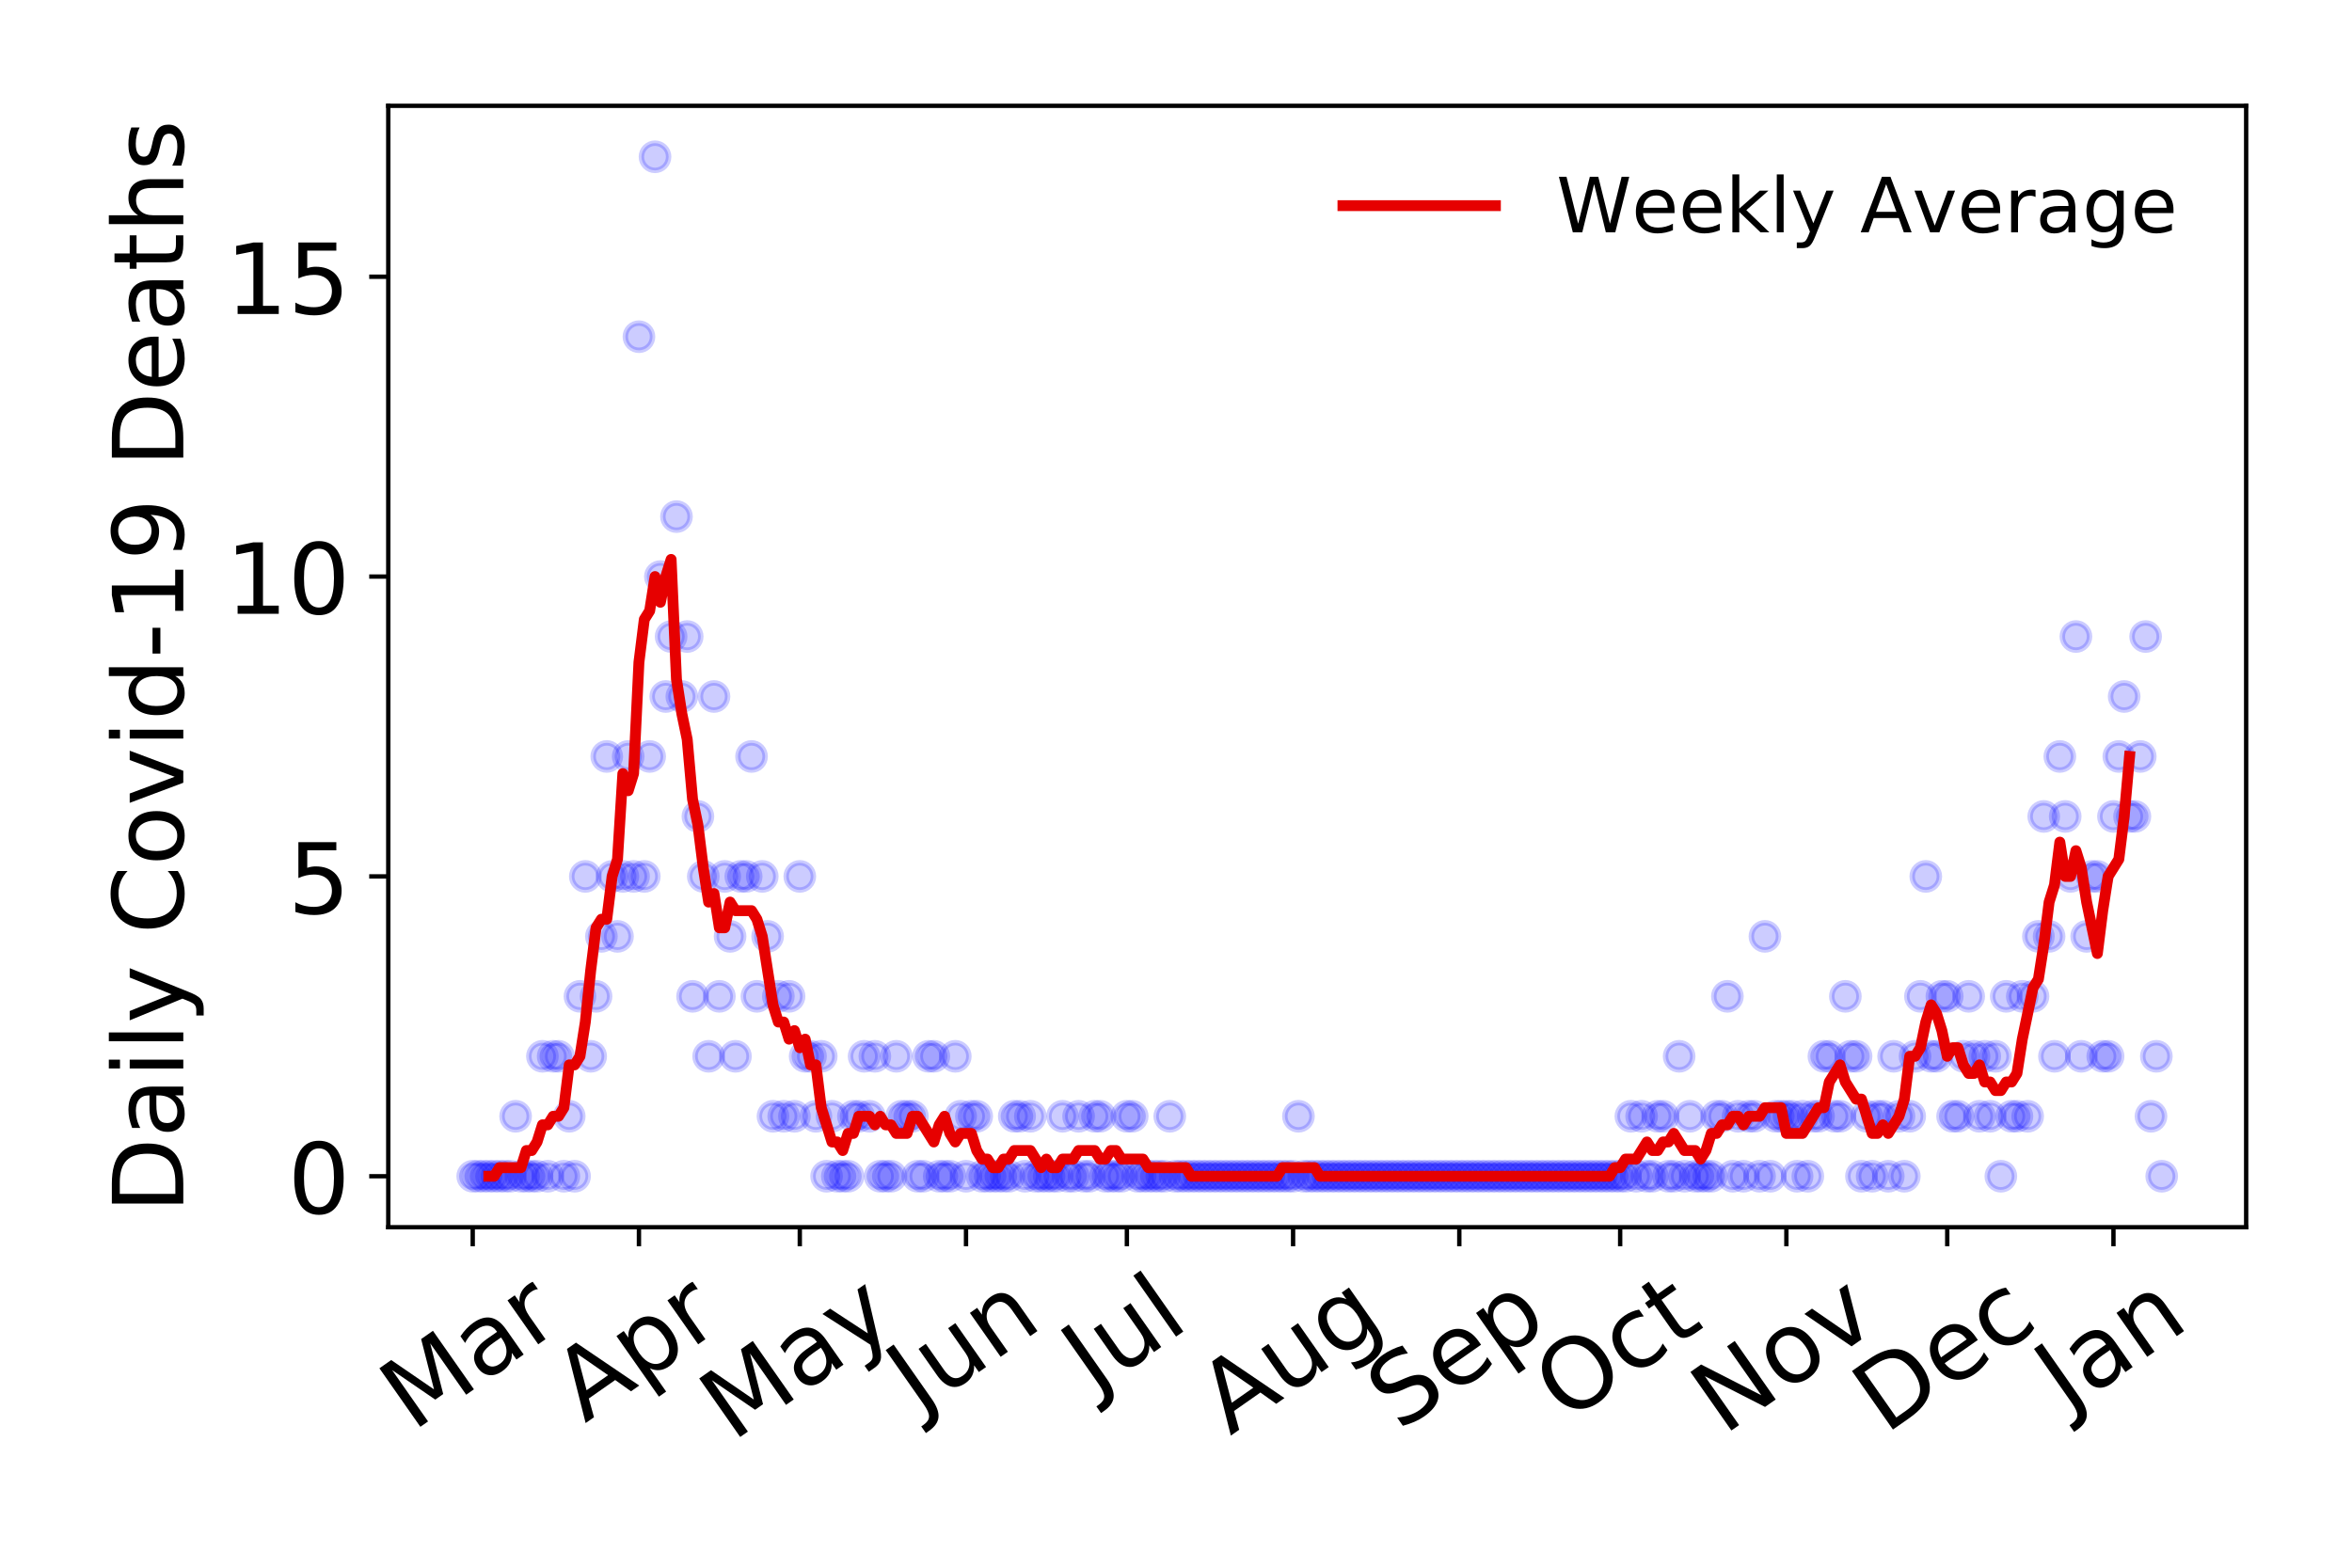<?xml version="1.0" encoding="utf-8" standalone="no"?>
<!DOCTYPE svg PUBLIC "-//W3C//DTD SVG 1.1//EN"
  "http://www.w3.org/Graphics/SVG/1.1/DTD/svg11.dtd">
<!-- Created with matplotlib (https://matplotlib.org/) -->
<svg height="288pt" version="1.1" viewBox="0 0 432 288" width="432pt" xmlns="http://www.w3.org/2000/svg" xmlns:xlink="http://www.w3.org/1999/xlink">
 <defs>
  <style type="text/css">
*{stroke-linecap:butt;stroke-linejoin:round;}
  </style>
 </defs>
 <g id="figure_1">
  <g id="patch_1">
   <path d="M 0 288 
L 432 288 
L 432 0 
L 0 0 
z
" style="fill:#ffffff;"/>
  </g>
  <g id="axes_1">
   <g id="patch_2">
    <path d="M 71.315 225.45 
L 412.56 225.45 
L 412.56 19.44 
L 71.315 19.44 
z
" style="fill:#ffffff;"/>
   </g>
   <g id="matplotlib.axis_1">
    <g id="xtick_1">
     <g id="line2d_1">
      <defs>
       <path d="M 0 0 
L 0 3.5 
" id="m1f935b9631" style="stroke:#000000;stroke-width:0.8;"/>
      </defs>
      <g>
       <use style="stroke:#000000;stroke-width:0.8;" x="86.826" xlink:href="#m1f935b9631" y="225.45"/>
      </g>
     </g>
     <g id="text_1">
      <!-- Mar -->
      <defs>
       <path d="M 9.812 72.906 
L 24.516 72.906 
L 43.109 23.297 
L 61.812 72.906 
L 76.516 72.906 
L 76.516 0 
L 66.891 0 
L 66.891 64.016 
L 48.094 14.016 
L 38.188 14.016 
L 19.391 64.016 
L 19.391 0 
L 9.812 0 
z
" id="DejaVuSans-77"/>
       <path d="M 34.281 27.484 
Q 23.391 27.484 19.188 25 
Q 14.984 22.516 14.984 16.5 
Q 14.984 11.719 18.141 8.906 
Q 21.297 6.109 26.703 6.109 
Q 34.188 6.109 38.703 11.406 
Q 43.219 16.703 43.219 25.484 
L 43.219 27.484 
z
M 52.203 31.203 
L 52.203 0 
L 43.219 0 
L 43.219 8.297 
Q 40.141 3.328 35.547 0.953 
Q 30.953 -1.422 24.312 -1.422 
Q 15.922 -1.422 10.953 3.297 
Q 6 8.016 6 15.922 
Q 6 25.141 12.172 29.828 
Q 18.359 34.516 30.609 34.516 
L 43.219 34.516 
L 43.219 35.406 
Q 43.219 41.609 39.141 45 
Q 35.062 48.391 27.688 48.391 
Q 23 48.391 18.547 47.266 
Q 14.109 46.141 10.016 43.891 
L 10.016 52.203 
Q 14.938 54.109 19.578 55.047 
Q 24.219 56 28.609 56 
Q 40.484 56 46.344 49.844 
Q 52.203 43.703 52.203 31.203 
z
" id="DejaVuSans-97"/>
       <path d="M 41.109 46.297 
Q 39.594 47.172 37.812 47.578 
Q 36.031 48 33.891 48 
Q 26.266 48 22.188 43.047 
Q 18.109 38.094 18.109 28.812 
L 18.109 0 
L 9.078 0 
L 9.078 54.688 
L 18.109 54.688 
L 18.109 46.188 
Q 20.953 51.172 25.484 53.578 
Q 30.031 56 36.531 56 
Q 37.453 56 38.578 55.875 
Q 39.703 55.766 41.062 55.516 
z
" id="DejaVuSans-114"/>
      </defs>
      <g transform="translate(75.765 263.132)rotate(-35)scale(0.18 -0.18)">
       <use xlink:href="#DejaVuSans-77"/>
       <use x="86.279" xlink:href="#DejaVuSans-97"/>
       <use x="147.559" xlink:href="#DejaVuSans-114"/>
      </g>
     </g>
    </g>
    <g id="xtick_2">
     <g id="line2d_2">
      <g>
       <use style="stroke:#000000;stroke-width:0.8;" x="117.356" xlink:href="#m1f935b9631" y="225.45"/>
      </g>
     </g>
     <g id="text_2">
      <!-- Apr -->
      <defs>
       <path d="M 34.188 63.188 
L 20.797 26.906 
L 47.609 26.906 
z
M 28.609 72.906 
L 39.797 72.906 
L 67.578 0 
L 57.328 0 
L 50.688 18.703 
L 17.828 18.703 
L 11.188 0 
L 0.781 0 
z
" id="DejaVuSans-65"/>
       <path d="M 18.109 8.203 
L 18.109 -20.797 
L 9.078 -20.797 
L 9.078 54.688 
L 18.109 54.688 
L 18.109 46.391 
Q 20.953 51.266 25.266 53.625 
Q 29.594 56 35.594 56 
Q 45.562 56 51.781 48.094 
Q 58.016 40.188 58.016 27.297 
Q 58.016 14.406 51.781 6.484 
Q 45.562 -1.422 35.594 -1.422 
Q 29.594 -1.422 25.266 0.953 
Q 20.953 3.328 18.109 8.203 
z
M 48.688 27.297 
Q 48.688 37.203 44.609 42.844 
Q 40.531 48.484 33.406 48.484 
Q 26.266 48.484 22.188 42.844 
Q 18.109 37.203 18.109 27.297 
Q 18.109 17.391 22.188 11.75 
Q 26.266 6.109 33.406 6.109 
Q 40.531 6.109 44.609 11.75 
Q 48.688 17.391 48.688 27.297 
z
" id="DejaVuSans-112"/>
      </defs>
      <g transform="translate(107.451 261.514)rotate(-35)scale(0.18 -0.18)">
       <use xlink:href="#DejaVuSans-65"/>
       <use x="68.408" xlink:href="#DejaVuSans-112"/>
       <use x="131.885" xlink:href="#DejaVuSans-114"/>
      </g>
     </g>
    </g>
    <g id="xtick_3">
     <g id="line2d_3">
      <g>
       <use style="stroke:#000000;stroke-width:0.8;" x="146.901" xlink:href="#m1f935b9631" y="225.45"/>
      </g>
     </g>
     <g id="text_3">
      <!-- May -->
      <defs>
       <path d="M 32.172 -5.078 
Q 28.375 -14.844 24.75 -17.812 
Q 21.141 -20.797 15.094 -20.797 
L 7.906 -20.797 
L 7.906 -13.281 
L 13.188 -13.281 
Q 16.891 -13.281 18.938 -11.516 
Q 21 -9.766 23.484 -3.219 
L 25.094 0.875 
L 2.984 54.688 
L 12.5 54.688 
L 29.594 11.922 
L 46.688 54.688 
L 56.203 54.688 
z
" id="DejaVuSans-121"/>
      </defs>
      <g transform="translate(134.508 264.999)rotate(-35)scale(0.18 -0.18)">
       <use xlink:href="#DejaVuSans-77"/>
       <use x="86.279" xlink:href="#DejaVuSans-97"/>
       <use x="147.559" xlink:href="#DejaVuSans-121"/>
      </g>
     </g>
    </g>
    <g id="xtick_4">
     <g id="line2d_4">
      <g>
       <use style="stroke:#000000;stroke-width:0.8;" x="177.431" xlink:href="#m1f935b9631" y="225.45"/>
      </g>
     </g>
     <g id="text_4">
      <!-- Jun -->
      <defs>
       <path d="M 9.812 72.906 
L 19.672 72.906 
L 19.672 5.078 
Q 19.672 -8.109 14.672 -14.062 
Q 9.672 -20.016 -1.422 -20.016 
L -5.172 -20.016 
L -5.172 -11.719 
L -2.094 -11.719 
Q 4.438 -11.719 7.125 -8.047 
Q 9.812 -4.391 9.812 5.078 
z
" id="DejaVuSans-74"/>
       <path d="M 8.5 21.578 
L 8.5 54.688 
L 17.484 54.688 
L 17.484 21.922 
Q 17.484 14.156 20.5 10.266 
Q 23.531 6.391 29.594 6.391 
Q 36.859 6.391 41.078 11.031 
Q 45.312 15.672 45.312 23.688 
L 45.312 54.688 
L 54.297 54.688 
L 54.297 0 
L 45.312 0 
L 45.312 8.406 
Q 42.047 3.422 37.719 1 
Q 33.406 -1.422 27.688 -1.422 
Q 18.266 -1.422 13.375 4.438 
Q 8.5 10.297 8.5 21.578 
z
M 31.109 56 
z
" id="DejaVuSans-117"/>
       <path d="M 54.891 33.016 
L 54.891 0 
L 45.906 0 
L 45.906 32.719 
Q 45.906 40.484 42.875 44.328 
Q 39.844 48.188 33.797 48.188 
Q 26.516 48.188 22.312 43.547 
Q 18.109 38.922 18.109 30.906 
L 18.109 0 
L 9.078 0 
L 9.078 54.688 
L 18.109 54.688 
L 18.109 46.188 
Q 21.344 51.125 25.703 53.562 
Q 30.078 56 35.797 56 
Q 45.219 56 50.047 50.172 
Q 54.891 44.344 54.891 33.016 
z
" id="DejaVuSans-110"/>
      </defs>
      <g transform="translate(168.76 259.785)rotate(-35)scale(0.18 -0.18)">
       <use xlink:href="#DejaVuSans-74"/>
       <use x="29.492" xlink:href="#DejaVuSans-117"/>
       <use x="92.871" xlink:href="#DejaVuSans-110"/>
      </g>
     </g>
    </g>
    <g id="xtick_5">
     <g id="line2d_5">
      <g>
       <use style="stroke:#000000;stroke-width:0.8;" x="206.976" xlink:href="#m1f935b9631" y="225.45"/>
      </g>
     </g>
     <g id="text_5">
      <!-- Jul -->
      <defs>
       <path d="M 9.422 75.984 
L 18.406 75.984 
L 18.406 0 
L 9.422 0 
z
" id="DejaVuSans-108"/>
      </defs>
      <g transform="translate(200.93 256.11)rotate(-35)scale(0.18 -0.18)">
       <use xlink:href="#DejaVuSans-74"/>
       <use x="29.492" xlink:href="#DejaVuSans-117"/>
       <use x="92.871" xlink:href="#DejaVuSans-108"/>
      </g>
     </g>
    </g>
    <g id="xtick_6">
     <g id="line2d_6">
      <g>
       <use style="stroke:#000000;stroke-width:0.8;" x="237.506" xlink:href="#m1f935b9631" y="225.45"/>
      </g>
     </g>
     <g id="text_6">
      <!-- Aug -->
      <defs>
       <path d="M 45.406 27.984 
Q 45.406 37.75 41.375 43.109 
Q 37.359 48.484 30.078 48.484 
Q 22.859 48.484 18.828 43.109 
Q 14.797 37.75 14.797 27.984 
Q 14.797 18.266 18.828 12.891 
Q 22.859 7.516 30.078 7.516 
Q 37.359 7.516 41.375 12.891 
Q 45.406 18.266 45.406 27.984 
z
M 54.391 6.781 
Q 54.391 -7.172 48.188 -13.984 
Q 42 -20.797 29.203 -20.797 
Q 24.469 -20.797 20.266 -20.094 
Q 16.062 -19.391 12.109 -17.922 
L 12.109 -9.188 
Q 16.062 -11.328 19.922 -12.344 
Q 23.781 -13.375 27.781 -13.375 
Q 36.625 -13.375 41.016 -8.766 
Q 45.406 -4.156 45.406 5.172 
L 45.406 9.625 
Q 42.625 4.781 38.281 2.391 
Q 33.938 0 27.875 0 
Q 17.828 0 11.672 7.656 
Q 5.516 15.328 5.516 27.984 
Q 5.516 40.672 11.672 48.328 
Q 17.828 56 27.875 56 
Q 33.938 56 38.281 53.609 
Q 42.625 51.219 45.406 46.391 
L 45.406 54.688 
L 54.391 54.688 
z
" id="DejaVuSans-103"/>
      </defs>
      <g transform="translate(225.959 263.813)rotate(-35)scale(0.18 -0.18)">
       <use xlink:href="#DejaVuSans-65"/>
       <use x="68.408" xlink:href="#DejaVuSans-117"/>
       <use x="131.787" xlink:href="#DejaVuSans-103"/>
      </g>
     </g>
    </g>
    <g id="xtick_7">
     <g id="line2d_7">
      <g>
       <use style="stroke:#000000;stroke-width:0.8;" x="268.036" xlink:href="#m1f935b9631" y="225.45"/>
      </g>
     </g>
     <g id="text_7">
      <!-- Sep -->
      <defs>
       <path d="M 53.516 70.516 
L 53.516 60.891 
Q 47.906 63.578 42.922 64.891 
Q 37.938 66.219 33.297 66.219 
Q 25.25 66.219 20.875 63.094 
Q 16.5 59.969 16.5 54.203 
Q 16.5 49.359 19.406 46.891 
Q 22.312 44.438 30.422 42.922 
L 36.375 41.703 
Q 47.406 39.594 52.656 34.297 
Q 57.906 29 57.906 20.125 
Q 57.906 9.516 50.797 4.047 
Q 43.703 -1.422 29.984 -1.422 
Q 24.812 -1.422 18.969 -0.25 
Q 13.141 0.922 6.891 3.219 
L 6.891 13.375 
Q 12.891 10.016 18.656 8.297 
Q 24.422 6.594 29.984 6.594 
Q 38.422 6.594 43.016 9.906 
Q 47.609 13.234 47.609 19.391 
Q 47.609 24.75 44.312 27.781 
Q 41.016 30.812 33.5 32.328 
L 27.484 33.5 
Q 16.453 35.688 11.516 40.375 
Q 6.594 45.062 6.594 53.422 
Q 6.594 63.094 13.406 68.656 
Q 20.219 74.219 32.172 74.219 
Q 37.312 74.219 42.625 73.281 
Q 47.953 72.359 53.516 70.516 
z
" id="DejaVuSans-83"/>
       <path d="M 56.203 29.594 
L 56.203 25.203 
L 14.891 25.203 
Q 15.484 15.922 20.484 11.062 
Q 25.484 6.203 34.422 6.203 
Q 39.594 6.203 44.453 7.469 
Q 49.312 8.734 54.109 11.281 
L 54.109 2.781 
Q 49.266 0.734 44.188 -0.344 
Q 39.109 -1.422 33.891 -1.422 
Q 20.797 -1.422 13.156 6.188 
Q 5.516 13.812 5.516 26.812 
Q 5.516 40.234 12.766 48.109 
Q 20.016 56 32.328 56 
Q 43.359 56 49.781 48.891 
Q 56.203 41.797 56.203 29.594 
z
M 47.219 32.234 
Q 47.125 39.594 43.094 43.984 
Q 39.062 48.391 32.422 48.391 
Q 24.906 48.391 20.391 44.141 
Q 15.875 39.891 15.188 32.172 
z
" id="DejaVuSans-101"/>
      </defs>
      <g transform="translate(256.988 263.115)rotate(-35)scale(0.18 -0.18)">
       <use xlink:href="#DejaVuSans-83"/>
       <use x="63.477" xlink:href="#DejaVuSans-101"/>
       <use x="125" xlink:href="#DejaVuSans-112"/>
      </g>
     </g>
    </g>
    <g id="xtick_8">
     <g id="line2d_8">
      <g>
       <use style="stroke:#000000;stroke-width:0.8;" x="297.581" xlink:href="#m1f935b9631" y="225.45"/>
      </g>
     </g>
     <g id="text_8">
      <!-- Oct -->
      <defs>
       <path d="M 39.406 66.219 
Q 28.656 66.219 22.328 58.203 
Q 16.016 50.203 16.016 36.375 
Q 16.016 22.609 22.328 14.594 
Q 28.656 6.594 39.406 6.594 
Q 50.141 6.594 56.422 14.594 
Q 62.703 22.609 62.703 36.375 
Q 62.703 50.203 56.422 58.203 
Q 50.141 66.219 39.406 66.219 
z
M 39.406 74.219 
Q 54.734 74.219 63.906 63.938 
Q 73.094 53.656 73.094 36.375 
Q 73.094 19.141 63.906 8.859 
Q 54.734 -1.422 39.406 -1.422 
Q 24.031 -1.422 14.812 8.828 
Q 5.609 19.094 5.609 36.375 
Q 5.609 53.656 14.812 63.938 
Q 24.031 74.219 39.406 74.219 
z
" id="DejaVuSans-79"/>
       <path d="M 48.781 52.594 
L 48.781 44.188 
Q 44.969 46.297 41.141 47.344 
Q 37.312 48.391 33.406 48.391 
Q 24.656 48.391 19.812 42.844 
Q 14.984 37.312 14.984 27.297 
Q 14.984 17.281 19.812 11.734 
Q 24.656 6.203 33.406 6.203 
Q 37.312 6.203 41.141 7.25 
Q 44.969 8.297 48.781 10.406 
L 48.781 2.094 
Q 45.016 0.344 40.984 -0.531 
Q 36.969 -1.422 32.422 -1.422 
Q 20.062 -1.422 12.781 6.344 
Q 5.516 14.109 5.516 27.297 
Q 5.516 40.672 12.859 48.328 
Q 20.219 56 33.016 56 
Q 37.156 56 41.109 55.141 
Q 45.062 54.297 48.781 52.594 
z
" id="DejaVuSans-99"/>
       <path d="M 18.312 70.219 
L 18.312 54.688 
L 36.812 54.688 
L 36.812 47.703 
L 18.312 47.703 
L 18.312 18.016 
Q 18.312 11.328 20.141 9.422 
Q 21.969 7.516 27.594 7.516 
L 36.812 7.516 
L 36.812 0 
L 27.594 0 
Q 17.188 0 13.234 3.875 
Q 9.281 7.766 9.281 18.016 
L 9.281 47.703 
L 2.688 47.703 
L 2.688 54.688 
L 9.281 54.688 
L 9.281 70.219 
z
" id="DejaVuSans-116"/>
      </defs>
      <g transform="translate(287.682 261.505)rotate(-35)scale(0.18 -0.18)">
       <use xlink:href="#DejaVuSans-79"/>
       <use x="78.711" xlink:href="#DejaVuSans-99"/>
       <use x="133.691" xlink:href="#DejaVuSans-116"/>
      </g>
     </g>
    </g>
    <g id="xtick_9">
     <g id="line2d_9">
      <g>
       <use style="stroke:#000000;stroke-width:0.8;" x="328.11" xlink:href="#m1f935b9631" y="225.45"/>
      </g>
     </g>
     <g id="text_9">
      <!-- Nov -->
      <defs>
       <path d="M 9.812 72.906 
L 23.094 72.906 
L 55.422 11.922 
L 55.422 72.906 
L 64.984 72.906 
L 64.984 0 
L 51.703 0 
L 19.391 60.984 
L 19.391 0 
L 9.812 0 
z
" id="DejaVuSans-78"/>
       <path d="M 30.609 48.391 
Q 23.391 48.391 19.188 42.75 
Q 14.984 37.109 14.984 27.297 
Q 14.984 17.484 19.156 11.844 
Q 23.344 6.203 30.609 6.203 
Q 37.797 6.203 41.984 11.859 
Q 46.188 17.531 46.188 27.297 
Q 46.188 37.016 41.984 42.703 
Q 37.797 48.391 30.609 48.391 
z
M 30.609 56 
Q 42.328 56 49.016 48.375 
Q 55.719 40.766 55.719 27.297 
Q 55.719 13.875 49.016 6.219 
Q 42.328 -1.422 30.609 -1.422 
Q 18.844 -1.422 12.172 6.219 
Q 5.516 13.875 5.516 27.297 
Q 5.516 40.766 12.172 48.375 
Q 18.844 56 30.609 56 
z
" id="DejaVuSans-111"/>
       <path d="M 2.984 54.688 
L 12.5 54.688 
L 29.594 8.797 
L 46.688 54.688 
L 56.203 54.688 
L 35.688 0 
L 23.484 0 
z
" id="DejaVuSans-118"/>
      </defs>
      <g transform="translate(316.569 263.805)rotate(-35)scale(0.18 -0.18)">
       <use xlink:href="#DejaVuSans-78"/>
       <use x="74.805" xlink:href="#DejaVuSans-111"/>
       <use x="135.986" xlink:href="#DejaVuSans-118"/>
      </g>
     </g>
    </g>
    <g id="xtick_10">
     <g id="line2d_10">
      <g>
       <use style="stroke:#000000;stroke-width:0.8;" x="357.656" xlink:href="#m1f935b9631" y="225.45"/>
      </g>
     </g>
     <g id="text_10">
      <!-- Dec -->
      <defs>
       <path d="M 19.672 64.797 
L 19.672 8.109 
L 31.594 8.109 
Q 46.688 8.109 53.688 14.938 
Q 60.688 21.781 60.688 36.531 
Q 60.688 51.172 53.688 57.984 
Q 46.688 64.797 31.594 64.797 
z
M 9.812 72.906 
L 30.078 72.906 
Q 51.266 72.906 61.172 64.094 
Q 71.094 55.281 71.094 36.531 
Q 71.094 17.672 61.125 8.828 
Q 51.172 0 30.078 0 
L 9.812 0 
z
" id="DejaVuSans-68"/>
      </defs>
      <g transform="translate(346.238 263.633)rotate(-35)scale(0.18 -0.18)">
       <use xlink:href="#DejaVuSans-68"/>
       <use x="77.002" xlink:href="#DejaVuSans-101"/>
       <use x="138.525" xlink:href="#DejaVuSans-99"/>
      </g>
     </g>
    </g>
    <g id="xtick_11">
     <g id="line2d_11">
      <g>
       <use style="stroke:#000000;stroke-width:0.8;" x="388.185" xlink:href="#m1f935b9631" y="225.45"/>
      </g>
     </g>
     <g id="text_11">
      <!-- Jan -->
      <g transform="translate(379.669 259.569)rotate(-35)scale(0.18 -0.18)">
       <use xlink:href="#DejaVuSans-74"/>
       <use x="29.492" xlink:href="#DejaVuSans-97"/>
       <use x="90.771" xlink:href="#DejaVuSans-110"/>
      </g>
     </g>
    </g>
   </g>
   <g id="matplotlib.axis_2">
    <g id="ytick_1">
     <g id="line2d_12">
      <defs>
       <path d="M 0 0 
L -3.5 0 
" id="mbef9fce2d5" style="stroke:#000000;stroke-width:0.8;"/>
      </defs>
      <g>
       <use style="stroke:#000000;stroke-width:0.8;" x="71.315" xlink:href="#mbef9fce2d5" y="216.085"/>
      </g>
     </g>
     <g id="text_12">
      <!-- 0 -->
      <defs>
       <path d="M 31.781 66.406 
Q 24.172 66.406 20.328 58.906 
Q 16.5 51.422 16.5 36.375 
Q 16.5 21.391 20.328 13.891 
Q 24.172 6.391 31.781 6.391 
Q 39.453 6.391 43.281 13.891 
Q 47.125 21.391 47.125 36.375 
Q 47.125 51.422 43.281 58.906 
Q 39.453 66.406 31.781 66.406 
z
M 31.781 74.219 
Q 44.047 74.219 50.516 64.516 
Q 56.984 54.828 56.984 36.375 
Q 56.984 17.969 50.516 8.266 
Q 44.047 -1.422 31.781 -1.422 
Q 19.531 -1.422 13.062 8.266 
Q 6.594 17.969 6.594 36.375 
Q 6.594 54.828 13.062 64.516 
Q 19.531 74.219 31.781 74.219 
z
" id="DejaVuSans-48"/>
      </defs>
      <g transform="translate(52.862 222.924)scale(0.18 -0.18)">
       <use xlink:href="#DejaVuSans-48"/>
      </g>
     </g>
    </g>
    <g id="ytick_2">
     <g id="line2d_13">
      <g>
       <use style="stroke:#000000;stroke-width:0.8;" x="71.315" xlink:href="#mbef9fce2d5" y="161.003"/>
      </g>
     </g>
     <g id="text_13">
      <!-- 5 -->
      <defs>
       <path d="M 10.797 72.906 
L 49.516 72.906 
L 49.516 64.594 
L 19.828 64.594 
L 19.828 46.734 
Q 21.969 47.469 24.109 47.828 
Q 26.266 48.188 28.422 48.188 
Q 40.625 48.188 47.75 41.5 
Q 54.891 34.812 54.891 23.391 
Q 54.891 11.625 47.562 5.094 
Q 40.234 -1.422 26.906 -1.422 
Q 22.312 -1.422 17.547 -0.641 
Q 12.797 0.141 7.719 1.703 
L 7.719 11.625 
Q 12.109 9.234 16.797 8.062 
Q 21.484 6.891 26.703 6.891 
Q 35.156 6.891 40.078 11.328 
Q 45.016 15.766 45.016 23.391 
Q 45.016 31 40.078 35.438 
Q 35.156 39.891 26.703 39.891 
Q 22.75 39.891 18.812 39.016 
Q 14.891 38.141 10.797 36.281 
z
" id="DejaVuSans-53"/>
      </defs>
      <g transform="translate(52.862 167.841)scale(0.18 -0.18)">
       <use xlink:href="#DejaVuSans-53"/>
      </g>
     </g>
    </g>
    <g id="ytick_3">
     <g id="line2d_14">
      <g>
       <use style="stroke:#000000;stroke-width:0.8;" x="71.315" xlink:href="#mbef9fce2d5" y="105.92"/>
      </g>
     </g>
     <g id="text_14">
      <!-- 10 -->
      <defs>
       <path d="M 12.406 8.297 
L 28.516 8.297 
L 28.516 63.922 
L 10.984 60.406 
L 10.984 69.391 
L 28.422 72.906 
L 38.281 72.906 
L 38.281 8.297 
L 54.391 8.297 
L 54.391 0 
L 12.406 0 
z
" id="DejaVuSans-49"/>
      </defs>
      <g transform="translate(41.41 112.759)scale(0.18 -0.18)">
       <use xlink:href="#DejaVuSans-49"/>
       <use x="63.623" xlink:href="#DejaVuSans-48"/>
      </g>
     </g>
    </g>
    <g id="ytick_4">
     <g id="line2d_15">
      <g>
       <use style="stroke:#000000;stroke-width:0.8;" x="71.315" xlink:href="#mbef9fce2d5" y="50.837"/>
      </g>
     </g>
     <g id="text_15">
      <!-- 15 -->
      <g transform="translate(41.41 57.676)scale(0.18 -0.18)">
       <use xlink:href="#DejaVuSans-49"/>
       <use x="63.623" xlink:href="#DejaVuSans-53"/>
      </g>
     </g>
    </g>
    <g id="text_16">
     <!-- Daily Covid-19 Deaths -->
     <defs>
      <path d="M 9.422 54.688 
L 18.406 54.688 
L 18.406 0 
L 9.422 0 
z
M 9.422 75.984 
L 18.406 75.984 
L 18.406 64.594 
L 9.422 64.594 
z
" id="DejaVuSans-105"/>
      <path id="DejaVuSans-32"/>
      <path d="M 64.406 67.281 
L 64.406 56.891 
Q 59.422 61.531 53.781 63.812 
Q 48.141 66.109 41.797 66.109 
Q 29.297 66.109 22.656 58.469 
Q 16.016 50.828 16.016 36.375 
Q 16.016 21.969 22.656 14.328 
Q 29.297 6.688 41.797 6.688 
Q 48.141 6.688 53.781 8.984 
Q 59.422 11.281 64.406 15.922 
L 64.406 5.609 
Q 59.234 2.094 53.438 0.328 
Q 47.656 -1.422 41.219 -1.422 
Q 24.656 -1.422 15.125 8.703 
Q 5.609 18.844 5.609 36.375 
Q 5.609 53.953 15.125 64.078 
Q 24.656 74.219 41.219 74.219 
Q 47.75 74.219 53.531 72.484 
Q 59.328 70.75 64.406 67.281 
z
" id="DejaVuSans-67"/>
      <path d="M 45.406 46.391 
L 45.406 75.984 
L 54.391 75.984 
L 54.391 0 
L 45.406 0 
L 45.406 8.203 
Q 42.578 3.328 38.25 0.953 
Q 33.938 -1.422 27.875 -1.422 
Q 17.969 -1.422 11.734 6.484 
Q 5.516 14.406 5.516 27.297 
Q 5.516 40.188 11.734 48.094 
Q 17.969 56 27.875 56 
Q 33.938 56 38.25 53.625 
Q 42.578 51.266 45.406 46.391 
z
M 14.797 27.297 
Q 14.797 17.391 18.875 11.75 
Q 22.953 6.109 30.078 6.109 
Q 37.203 6.109 41.297 11.75 
Q 45.406 17.391 45.406 27.297 
Q 45.406 37.203 41.297 42.844 
Q 37.203 48.484 30.078 48.484 
Q 22.953 48.484 18.875 42.844 
Q 14.797 37.203 14.797 27.297 
z
" id="DejaVuSans-100"/>
      <path d="M 4.891 31.391 
L 31.203 31.391 
L 31.203 23.391 
L 4.891 23.391 
z
" id="DejaVuSans-45"/>
      <path d="M 10.984 1.516 
L 10.984 10.5 
Q 14.703 8.734 18.5 7.812 
Q 22.312 6.891 25.984 6.891 
Q 35.75 6.891 40.891 13.453 
Q 46.047 20.016 46.781 33.406 
Q 43.953 29.203 39.594 26.953 
Q 35.25 24.703 29.984 24.703 
Q 19.047 24.703 12.672 31.312 
Q 6.297 37.938 6.297 49.422 
Q 6.297 60.641 12.938 67.422 
Q 19.578 74.219 30.609 74.219 
Q 43.266 74.219 49.922 64.516 
Q 56.594 54.828 56.594 36.375 
Q 56.594 19.141 48.406 8.859 
Q 40.234 -1.422 26.422 -1.422 
Q 22.703 -1.422 18.891 -0.688 
Q 15.094 0.047 10.984 1.516 
z
M 30.609 32.422 
Q 37.25 32.422 41.125 36.953 
Q 45.016 41.5 45.016 49.422 
Q 45.016 57.281 41.125 61.844 
Q 37.25 66.406 30.609 66.406 
Q 23.969 66.406 20.094 61.844 
Q 16.219 57.281 16.219 49.422 
Q 16.219 41.5 20.094 36.953 
Q 23.969 32.422 30.609 32.422 
z
" id="DejaVuSans-57"/>
      <path d="M 54.891 33.016 
L 54.891 0 
L 45.906 0 
L 45.906 32.719 
Q 45.906 40.484 42.875 44.328 
Q 39.844 48.188 33.797 48.188 
Q 26.516 48.188 22.312 43.547 
Q 18.109 38.922 18.109 30.906 
L 18.109 0 
L 9.078 0 
L 9.078 75.984 
L 18.109 75.984 
L 18.109 46.188 
Q 21.344 51.125 25.703 53.562 
Q 30.078 56 35.797 56 
Q 45.219 56 50.047 50.172 
Q 54.891 44.344 54.891 33.016 
z
" id="DejaVuSans-104"/>
      <path d="M 44.281 53.078 
L 44.281 44.578 
Q 40.484 46.531 36.375 47.5 
Q 32.281 48.484 27.875 48.484 
Q 21.188 48.484 17.844 46.438 
Q 14.5 44.391 14.5 40.281 
Q 14.5 37.156 16.891 35.375 
Q 19.281 33.594 26.516 31.984 
L 29.594 31.297 
Q 39.156 29.25 43.188 25.516 
Q 47.219 21.781 47.219 15.094 
Q 47.219 7.469 41.188 3.016 
Q 35.156 -1.422 24.609 -1.422 
Q 20.219 -1.422 15.453 -0.562 
Q 10.688 0.297 5.422 2 
L 5.422 11.281 
Q 10.406 8.688 15.234 7.391 
Q 20.062 6.109 24.812 6.109 
Q 31.156 6.109 34.562 8.281 
Q 37.984 10.453 37.984 14.406 
Q 37.984 18.062 35.516 20.016 
Q 33.062 21.969 24.703 23.781 
L 21.578 24.516 
Q 13.234 26.266 9.516 29.906 
Q 5.812 33.547 5.812 39.891 
Q 5.812 47.609 11.281 51.797 
Q 16.75 56 26.812 56 
Q 31.781 56 36.172 55.266 
Q 40.578 54.547 44.281 53.078 
z
" id="DejaVuSans-115"/>
     </defs>
     <g transform="translate(33.667 222.874)rotate(-90)scale(0.18 -0.18)">
      <use xlink:href="#DejaVuSans-68"/>
      <use x="77.002" xlink:href="#DejaVuSans-97"/>
      <use x="138.281" xlink:href="#DejaVuSans-105"/>
      <use x="166.064" xlink:href="#DejaVuSans-108"/>
      <use x="193.848" xlink:href="#DejaVuSans-121"/>
      <use x="253.027" xlink:href="#DejaVuSans-32"/>
      <use x="284.814" xlink:href="#DejaVuSans-67"/>
      <use x="354.639" xlink:href="#DejaVuSans-111"/>
      <use x="415.82" xlink:href="#DejaVuSans-118"/>
      <use x="475" xlink:href="#DejaVuSans-105"/>
      <use x="502.783" xlink:href="#DejaVuSans-100"/>
      <use x="566.26" xlink:href="#DejaVuSans-45"/>
      <use x="602.344" xlink:href="#DejaVuSans-49"/>
      <use x="665.967" xlink:href="#DejaVuSans-57"/>
      <use x="729.59" xlink:href="#DejaVuSans-32"/>
      <use x="761.377" xlink:href="#DejaVuSans-68"/>
      <use x="838.379" xlink:href="#DejaVuSans-101"/>
      <use x="899.902" xlink:href="#DejaVuSans-97"/>
      <use x="961.182" xlink:href="#DejaVuSans-116"/>
      <use x="1000.391" xlink:href="#DejaVuSans-104"/>
      <use x="1063.77" xlink:href="#DejaVuSans-115"/>
     </g>
    </g>
   </g>
   <g id="line2d_16">
    <defs>
     <path d="M 0 2.5 
C 0.663 2.5 1.299 2.237 1.768 1.768 
C 2.237 1.299 2.5 0.663 2.5 0 
C 2.5 -0.663 2.237 -1.299 1.768 -1.768 
C 1.299 -2.237 0.663 -2.5 0 -2.5 
C -0.663 -2.5 -1.299 -2.237 -1.768 -1.768 
C -2.237 -1.299 -2.5 -0.663 -2.5 0 
C -2.5 0.663 -2.237 1.299 -1.768 1.768 
C -1.299 2.237 -0.663 2.5 0 2.5 
z
" id="m796fcb14d0" style="stroke:#0000ff;stroke-opacity:0.2;"/>
    </defs>
    <g clip-path="url(#p0f46b9e8bf)">
     <use style="fill:#0000ff;fill-opacity:0.2;stroke:#0000ff;stroke-opacity:0.2;" x="86.826" xlink:href="#m796fcb14d0" y="216.085"/>
     <use style="fill:#0000ff;fill-opacity:0.2;stroke:#0000ff;stroke-opacity:0.2;" x="87.811" xlink:href="#m796fcb14d0" y="216.085"/>
     <use style="fill:#0000ff;fill-opacity:0.2;stroke:#0000ff;stroke-opacity:0.2;" x="88.796" xlink:href="#m796fcb14d0" y="216.085"/>
     <use style="fill:#0000ff;fill-opacity:0.2;stroke:#0000ff;stroke-opacity:0.2;" x="89.781" xlink:href="#m796fcb14d0" y="216.085"/>
     <use style="fill:#0000ff;fill-opacity:0.2;stroke:#0000ff;stroke-opacity:0.2;" x="90.765" xlink:href="#m796fcb14d0" y="216.085"/>
     <use style="fill:#0000ff;fill-opacity:0.2;stroke:#0000ff;stroke-opacity:0.2;" x="91.75" xlink:href="#m796fcb14d0" y="216.085"/>
     <use style="fill:#0000ff;fill-opacity:0.2;stroke:#0000ff;stroke-opacity:0.2;" x="92.735" xlink:href="#m796fcb14d0" y="216.085"/>
     <use style="fill:#0000ff;fill-opacity:0.2;stroke:#0000ff;stroke-opacity:0.2;" x="93.72" xlink:href="#m796fcb14d0" y="216.085"/>
     <use style="fill:#0000ff;fill-opacity:0.2;stroke:#0000ff;stroke-opacity:0.2;" x="94.705" xlink:href="#m796fcb14d0" y="205.069"/>
     <use style="fill:#0000ff;fill-opacity:0.2;stroke:#0000ff;stroke-opacity:0.2;" x="95.69" xlink:href="#m796fcb14d0" y="216.085"/>
     <use style="fill:#0000ff;fill-opacity:0.2;stroke:#0000ff;stroke-opacity:0.2;" x="96.674" xlink:href="#m796fcb14d0" y="216.085"/>
     <use style="fill:#0000ff;fill-opacity:0.2;stroke:#0000ff;stroke-opacity:0.2;" x="97.659" xlink:href="#m796fcb14d0" y="216.085"/>
     <use style="fill:#0000ff;fill-opacity:0.2;stroke:#0000ff;stroke-opacity:0.2;" x="98.644" xlink:href="#m796fcb14d0" y="216.085"/>
     <use style="fill:#0000ff;fill-opacity:0.2;stroke:#0000ff;stroke-opacity:0.2;" x="99.629" xlink:href="#m796fcb14d0" y="194.052"/>
     <use style="fill:#0000ff;fill-opacity:0.2;stroke:#0000ff;stroke-opacity:0.2;" x="100.614" xlink:href="#m796fcb14d0" y="216.085"/>
     <use style="fill:#0000ff;fill-opacity:0.2;stroke:#0000ff;stroke-opacity:0.2;" x="101.599" xlink:href="#m796fcb14d0" y="194.052"/>
     <use style="fill:#0000ff;fill-opacity:0.2;stroke:#0000ff;stroke-opacity:0.2;" x="102.583" xlink:href="#m796fcb14d0" y="194.052"/>
     <use style="fill:#0000ff;fill-opacity:0.2;stroke:#0000ff;stroke-opacity:0.2;" x="103.568" xlink:href="#m796fcb14d0" y="216.085"/>
     <use style="fill:#0000ff;fill-opacity:0.2;stroke:#0000ff;stroke-opacity:0.2;" x="104.553" xlink:href="#m796fcb14d0" y="205.069"/>
     <use style="fill:#0000ff;fill-opacity:0.2;stroke:#0000ff;stroke-opacity:0.2;" x="105.538" xlink:href="#m796fcb14d0" y="216.085"/>
     <use style="fill:#0000ff;fill-opacity:0.2;stroke:#0000ff;stroke-opacity:0.2;" x="106.523" xlink:href="#m796fcb14d0" y="183.036"/>
     <use style="fill:#0000ff;fill-opacity:0.2;stroke:#0000ff;stroke-opacity:0.2;" x="107.508" xlink:href="#m796fcb14d0" y="161.003"/>
     <use style="fill:#0000ff;fill-opacity:0.2;stroke:#0000ff;stroke-opacity:0.2;" x="108.492" xlink:href="#m796fcb14d0" y="194.052"/>
     <use style="fill:#0000ff;fill-opacity:0.2;stroke:#0000ff;stroke-opacity:0.2;" x="109.477" xlink:href="#m796fcb14d0" y="183.036"/>
     <use style="fill:#0000ff;fill-opacity:0.2;stroke:#0000ff;stroke-opacity:0.2;" x="110.462" xlink:href="#m796fcb14d0" y="172.019"/>
     <use style="fill:#0000ff;fill-opacity:0.2;stroke:#0000ff;stroke-opacity:0.2;" x="111.447" xlink:href="#m796fcb14d0" y="138.97"/>
     <use style="fill:#0000ff;fill-opacity:0.2;stroke:#0000ff;stroke-opacity:0.2;" x="112.432" xlink:href="#m796fcb14d0" y="161.003"/>
     <use style="fill:#0000ff;fill-opacity:0.2;stroke:#0000ff;stroke-opacity:0.2;" x="113.417" xlink:href="#m796fcb14d0" y="172.019"/>
     <use style="fill:#0000ff;fill-opacity:0.2;stroke:#0000ff;stroke-opacity:0.2;" x="114.401" xlink:href="#m796fcb14d0" y="161.003"/>
     <use style="fill:#0000ff;fill-opacity:0.2;stroke:#0000ff;stroke-opacity:0.2;" x="115.386" xlink:href="#m796fcb14d0" y="138.97"/>
     <use style="fill:#0000ff;fill-opacity:0.2;stroke:#0000ff;stroke-opacity:0.2;" x="116.371" xlink:href="#m796fcb14d0" y="161.003"/>
     <use style="fill:#0000ff;fill-opacity:0.2;stroke:#0000ff;stroke-opacity:0.2;" x="117.356" xlink:href="#m796fcb14d0" y="61.854"/>
     <use style="fill:#0000ff;fill-opacity:0.2;stroke:#0000ff;stroke-opacity:0.2;" x="118.341" xlink:href="#m796fcb14d0" y="161.003"/>
     <use style="fill:#0000ff;fill-opacity:0.2;stroke:#0000ff;stroke-opacity:0.2;" x="119.326" xlink:href="#m796fcb14d0" y="138.97"/>
     <use style="fill:#0000ff;fill-opacity:0.2;stroke:#0000ff;stroke-opacity:0.2;" x="120.31" xlink:href="#m796fcb14d0" y="28.804"/>
     <use style="fill:#0000ff;fill-opacity:0.2;stroke:#0000ff;stroke-opacity:0.2;" x="121.295" xlink:href="#m796fcb14d0" y="105.92"/>
     <use style="fill:#0000ff;fill-opacity:0.2;stroke:#0000ff;stroke-opacity:0.2;" x="122.28" xlink:href="#m796fcb14d0" y="127.953"/>
     <use style="fill:#0000ff;fill-opacity:0.2;stroke:#0000ff;stroke-opacity:0.2;" x="123.265" xlink:href="#m796fcb14d0" y="116.936"/>
     <use style="fill:#0000ff;fill-opacity:0.2;stroke:#0000ff;stroke-opacity:0.2;" x="124.25" xlink:href="#m796fcb14d0" y="94.903"/>
     <use style="fill:#0000ff;fill-opacity:0.2;stroke:#0000ff;stroke-opacity:0.2;" x="125.235" xlink:href="#m796fcb14d0" y="127.953"/>
     <use style="fill:#0000ff;fill-opacity:0.2;stroke:#0000ff;stroke-opacity:0.2;" x="126.219" xlink:href="#m796fcb14d0" y="116.936"/>
     <use style="fill:#0000ff;fill-opacity:0.2;stroke:#0000ff;stroke-opacity:0.2;" x="127.204" xlink:href="#m796fcb14d0" y="183.036"/>
     <use style="fill:#0000ff;fill-opacity:0.2;stroke:#0000ff;stroke-opacity:0.2;" x="128.189" xlink:href="#m796fcb14d0" y="149.986"/>
     <use style="fill:#0000ff;fill-opacity:0.2;stroke:#0000ff;stroke-opacity:0.2;" x="129.174" xlink:href="#m796fcb14d0" y="161.003"/>
     <use style="fill:#0000ff;fill-opacity:0.2;stroke:#0000ff;stroke-opacity:0.2;" x="130.159" xlink:href="#m796fcb14d0" y="194.052"/>
     <use style="fill:#0000ff;fill-opacity:0.2;stroke:#0000ff;stroke-opacity:0.2;" x="131.144" xlink:href="#m796fcb14d0" y="127.953"/>
     <use style="fill:#0000ff;fill-opacity:0.2;stroke:#0000ff;stroke-opacity:0.2;" x="132.129" xlink:href="#m796fcb14d0" y="183.036"/>
     <use style="fill:#0000ff;fill-opacity:0.2;stroke:#0000ff;stroke-opacity:0.2;" x="133.113" xlink:href="#m796fcb14d0" y="161.003"/>
     <use style="fill:#0000ff;fill-opacity:0.2;stroke:#0000ff;stroke-opacity:0.2;" x="134.098" xlink:href="#m796fcb14d0" y="172.019"/>
     <use style="fill:#0000ff;fill-opacity:0.2;stroke:#0000ff;stroke-opacity:0.2;" x="135.083" xlink:href="#m796fcb14d0" y="194.052"/>
     <use style="fill:#0000ff;fill-opacity:0.2;stroke:#0000ff;stroke-opacity:0.2;" x="136.068" xlink:href="#m796fcb14d0" y="161.003"/>
     <use style="fill:#0000ff;fill-opacity:0.2;stroke:#0000ff;stroke-opacity:0.2;" x="137.053" xlink:href="#m796fcb14d0" y="161.003"/>
     <use style="fill:#0000ff;fill-opacity:0.2;stroke:#0000ff;stroke-opacity:0.2;" x="138.038" xlink:href="#m796fcb14d0" y="138.97"/>
     <use style="fill:#0000ff;fill-opacity:0.2;stroke:#0000ff;stroke-opacity:0.2;" x="139.022" xlink:href="#m796fcb14d0" y="183.036"/>
     <use style="fill:#0000ff;fill-opacity:0.2;stroke:#0000ff;stroke-opacity:0.2;" x="140.007" xlink:href="#m796fcb14d0" y="161.003"/>
     <use style="fill:#0000ff;fill-opacity:0.2;stroke:#0000ff;stroke-opacity:0.2;" x="140.992" xlink:href="#m796fcb14d0" y="172.019"/>
     <use style="fill:#0000ff;fill-opacity:0.2;stroke:#0000ff;stroke-opacity:0.2;" x="141.977" xlink:href="#m796fcb14d0" y="205.069"/>
     <use style="fill:#0000ff;fill-opacity:0.2;stroke:#0000ff;stroke-opacity:0.2;" x="142.962" xlink:href="#m796fcb14d0" y="183.036"/>
     <use style="fill:#0000ff;fill-opacity:0.2;stroke:#0000ff;stroke-opacity:0.2;" x="143.947" xlink:href="#m796fcb14d0" y="205.069"/>
     <use style="fill:#0000ff;fill-opacity:0.2;stroke:#0000ff;stroke-opacity:0.2;" x="144.931" xlink:href="#m796fcb14d0" y="183.036"/>
     <use style="fill:#0000ff;fill-opacity:0.2;stroke:#0000ff;stroke-opacity:0.2;" x="145.916" xlink:href="#m796fcb14d0" y="205.069"/>
     <use style="fill:#0000ff;fill-opacity:0.2;stroke:#0000ff;stroke-opacity:0.2;" x="146.901" xlink:href="#m796fcb14d0" y="161.003"/>
     <use style="fill:#0000ff;fill-opacity:0.2;stroke:#0000ff;stroke-opacity:0.2;" x="147.886" xlink:href="#m796fcb14d0" y="194.052"/>
     <use style="fill:#0000ff;fill-opacity:0.2;stroke:#0000ff;stroke-opacity:0.2;" x="148.871" xlink:href="#m796fcb14d0" y="194.052"/>
     <use style="fill:#0000ff;fill-opacity:0.2;stroke:#0000ff;stroke-opacity:0.2;" x="149.856" xlink:href="#m796fcb14d0" y="205.069"/>
     <use style="fill:#0000ff;fill-opacity:0.2;stroke:#0000ff;stroke-opacity:0.2;" x="150.84" xlink:href="#m796fcb14d0" y="194.052"/>
     <use style="fill:#0000ff;fill-opacity:0.2;stroke:#0000ff;stroke-opacity:0.2;" x="151.825" xlink:href="#m796fcb14d0" y="216.085"/>
     <use style="fill:#0000ff;fill-opacity:0.2;stroke:#0000ff;stroke-opacity:0.2;" x="152.81" xlink:href="#m796fcb14d0" y="205.069"/>
     <use style="fill:#0000ff;fill-opacity:0.2;stroke:#0000ff;stroke-opacity:0.2;" x="153.795" xlink:href="#m796fcb14d0" y="216.085"/>
     <use style="fill:#0000ff;fill-opacity:0.2;stroke:#0000ff;stroke-opacity:0.2;" x="154.78" xlink:href="#m796fcb14d0" y="216.085"/>
     <use style="fill:#0000ff;fill-opacity:0.2;stroke:#0000ff;stroke-opacity:0.2;" x="155.765" xlink:href="#m796fcb14d0" y="216.085"/>
     <use style="fill:#0000ff;fill-opacity:0.2;stroke:#0000ff;stroke-opacity:0.2;" x="156.749" xlink:href="#m796fcb14d0" y="205.069"/>
     <use style="fill:#0000ff;fill-opacity:0.2;stroke:#0000ff;stroke-opacity:0.2;" x="157.734" xlink:href="#m796fcb14d0" y="205.069"/>
     <use style="fill:#0000ff;fill-opacity:0.2;stroke:#0000ff;stroke-opacity:0.2;" x="158.719" xlink:href="#m796fcb14d0" y="194.052"/>
     <use style="fill:#0000ff;fill-opacity:0.2;stroke:#0000ff;stroke-opacity:0.2;" x="159.704" xlink:href="#m796fcb14d0" y="205.069"/>
     <use style="fill:#0000ff;fill-opacity:0.2;stroke:#0000ff;stroke-opacity:0.2;" x="160.689" xlink:href="#m796fcb14d0" y="194.052"/>
     <use style="fill:#0000ff;fill-opacity:0.2;stroke:#0000ff;stroke-opacity:0.2;" x="161.674" xlink:href="#m796fcb14d0" y="216.085"/>
     <use style="fill:#0000ff;fill-opacity:0.2;stroke:#0000ff;stroke-opacity:0.2;" x="162.658" xlink:href="#m796fcb14d0" y="216.085"/>
     <use style="fill:#0000ff;fill-opacity:0.2;stroke:#0000ff;stroke-opacity:0.2;" x="163.643" xlink:href="#m796fcb14d0" y="216.085"/>
     <use style="fill:#0000ff;fill-opacity:0.2;stroke:#0000ff;stroke-opacity:0.2;" x="164.628" xlink:href="#m796fcb14d0" y="194.052"/>
     <use style="fill:#0000ff;fill-opacity:0.2;stroke:#0000ff;stroke-opacity:0.2;" x="165.613" xlink:href="#m796fcb14d0" y="205.069"/>
     <use style="fill:#0000ff;fill-opacity:0.2;stroke:#0000ff;stroke-opacity:0.2;" x="166.598" xlink:href="#m796fcb14d0" y="205.069"/>
     <use style="fill:#0000ff;fill-opacity:0.2;stroke:#0000ff;stroke-opacity:0.2;" x="167.583" xlink:href="#m796fcb14d0" y="205.069"/>
     <use style="fill:#0000ff;fill-opacity:0.2;stroke:#0000ff;stroke-opacity:0.2;" x="168.567" xlink:href="#m796fcb14d0" y="216.085"/>
     <use style="fill:#0000ff;fill-opacity:0.2;stroke:#0000ff;stroke-opacity:0.2;" x="169.552" xlink:href="#m796fcb14d0" y="216.085"/>
     <use style="fill:#0000ff;fill-opacity:0.2;stroke:#0000ff;stroke-opacity:0.2;" x="170.537" xlink:href="#m796fcb14d0" y="194.052"/>
     <use style="fill:#0000ff;fill-opacity:0.2;stroke:#0000ff;stroke-opacity:0.2;" x="171.522" xlink:href="#m796fcb14d0" y="194.052"/>
     <use style="fill:#0000ff;fill-opacity:0.2;stroke:#0000ff;stroke-opacity:0.2;" x="172.507" xlink:href="#m796fcb14d0" y="216.085"/>
     <use style="fill:#0000ff;fill-opacity:0.2;stroke:#0000ff;stroke-opacity:0.2;" x="173.492" xlink:href="#m796fcb14d0" y="216.085"/>
     <use style="fill:#0000ff;fill-opacity:0.2;stroke:#0000ff;stroke-opacity:0.2;" x="174.476" xlink:href="#m796fcb14d0" y="216.085"/>
     <use style="fill:#0000ff;fill-opacity:0.2;stroke:#0000ff;stroke-opacity:0.2;" x="175.461" xlink:href="#m796fcb14d0" y="194.052"/>
     <use style="fill:#0000ff;fill-opacity:0.2;stroke:#0000ff;stroke-opacity:0.2;" x="176.446" xlink:href="#m796fcb14d0" y="205.069"/>
     <use style="fill:#0000ff;fill-opacity:0.2;stroke:#0000ff;stroke-opacity:0.2;" x="177.431" xlink:href="#m796fcb14d0" y="216.085"/>
     <use style="fill:#0000ff;fill-opacity:0.2;stroke:#0000ff;stroke-opacity:0.2;" x="178.416" xlink:href="#m796fcb14d0" y="205.069"/>
     <use style="fill:#0000ff;fill-opacity:0.2;stroke:#0000ff;stroke-opacity:0.2;" x="179.401" xlink:href="#m796fcb14d0" y="205.069"/>
     <use style="fill:#0000ff;fill-opacity:0.2;stroke:#0000ff;stroke-opacity:0.2;" x="180.385" xlink:href="#m796fcb14d0" y="216.085"/>
     <use style="fill:#0000ff;fill-opacity:0.2;stroke:#0000ff;stroke-opacity:0.2;" x="181.37" xlink:href="#m796fcb14d0" y="216.085"/>
     <use style="fill:#0000ff;fill-opacity:0.2;stroke:#0000ff;stroke-opacity:0.2;" x="182.355" xlink:href="#m796fcb14d0" y="216.085"/>
     <use style="fill:#0000ff;fill-opacity:0.2;stroke:#0000ff;stroke-opacity:0.2;" x="183.34" xlink:href="#m796fcb14d0" y="216.085"/>
     <use style="fill:#0000ff;fill-opacity:0.2;stroke:#0000ff;stroke-opacity:0.2;" x="184.325" xlink:href="#m796fcb14d0" y="216.085"/>
     <use style="fill:#0000ff;fill-opacity:0.2;stroke:#0000ff;stroke-opacity:0.2;" x="185.31" xlink:href="#m796fcb14d0" y="216.085"/>
     <use style="fill:#0000ff;fill-opacity:0.2;stroke:#0000ff;stroke-opacity:0.2;" x="186.294" xlink:href="#m796fcb14d0" y="205.069"/>
     <use style="fill:#0000ff;fill-opacity:0.2;stroke:#0000ff;stroke-opacity:0.2;" x="187.279" xlink:href="#m796fcb14d0" y="205.069"/>
     <use style="fill:#0000ff;fill-opacity:0.2;stroke:#0000ff;stroke-opacity:0.2;" x="188.264" xlink:href="#m796fcb14d0" y="216.085"/>
     <use style="fill:#0000ff;fill-opacity:0.2;stroke:#0000ff;stroke-opacity:0.2;" x="189.249" xlink:href="#m796fcb14d0" y="205.069"/>
     <use style="fill:#0000ff;fill-opacity:0.2;stroke:#0000ff;stroke-opacity:0.2;" x="190.234" xlink:href="#m796fcb14d0" y="216.085"/>
     <use style="fill:#0000ff;fill-opacity:0.2;stroke:#0000ff;stroke-opacity:0.2;" x="191.219" xlink:href="#m796fcb14d0" y="216.085"/>
     <use style="fill:#0000ff;fill-opacity:0.2;stroke:#0000ff;stroke-opacity:0.2;" x="192.203" xlink:href="#m796fcb14d0" y="216.085"/>
     <use style="fill:#0000ff;fill-opacity:0.2;stroke:#0000ff;stroke-opacity:0.2;" x="193.188" xlink:href="#m796fcb14d0" y="216.085"/>
     <use style="fill:#0000ff;fill-opacity:0.2;stroke:#0000ff;stroke-opacity:0.2;" x="194.173" xlink:href="#m796fcb14d0" y="216.085"/>
     <use style="fill:#0000ff;fill-opacity:0.2;stroke:#0000ff;stroke-opacity:0.2;" x="195.158" xlink:href="#m796fcb14d0" y="205.069"/>
     <use style="fill:#0000ff;fill-opacity:0.2;stroke:#0000ff;stroke-opacity:0.2;" x="196.143" xlink:href="#m796fcb14d0" y="216.085"/>
     <use style="fill:#0000ff;fill-opacity:0.2;stroke:#0000ff;stroke-opacity:0.2;" x="197.128" xlink:href="#m796fcb14d0" y="216.085"/>
     <use style="fill:#0000ff;fill-opacity:0.2;stroke:#0000ff;stroke-opacity:0.2;" x="198.112" xlink:href="#m796fcb14d0" y="205.069"/>
     <use style="fill:#0000ff;fill-opacity:0.2;stroke:#0000ff;stroke-opacity:0.2;" x="199.097" xlink:href="#m796fcb14d0" y="216.085"/>
     <use style="fill:#0000ff;fill-opacity:0.2;stroke:#0000ff;stroke-opacity:0.2;" x="200.082" xlink:href="#m796fcb14d0" y="216.085"/>
     <use style="fill:#0000ff;fill-opacity:0.2;stroke:#0000ff;stroke-opacity:0.2;" x="201.067" xlink:href="#m796fcb14d0" y="205.069"/>
     <use style="fill:#0000ff;fill-opacity:0.2;stroke:#0000ff;stroke-opacity:0.2;" x="202.052" xlink:href="#m796fcb14d0" y="205.069"/>
     <use style="fill:#0000ff;fill-opacity:0.2;stroke:#0000ff;stroke-opacity:0.2;" x="203.037" xlink:href="#m796fcb14d0" y="216.085"/>
     <use style="fill:#0000ff;fill-opacity:0.2;stroke:#0000ff;stroke-opacity:0.2;" x="204.021" xlink:href="#m796fcb14d0" y="216.085"/>
     <use style="fill:#0000ff;fill-opacity:0.2;stroke:#0000ff;stroke-opacity:0.2;" x="205.006" xlink:href="#m796fcb14d0" y="216.085"/>
     <use style="fill:#0000ff;fill-opacity:0.2;stroke:#0000ff;stroke-opacity:0.2;" x="205.991" xlink:href="#m796fcb14d0" y="216.085"/>
     <use style="fill:#0000ff;fill-opacity:0.2;stroke:#0000ff;stroke-opacity:0.2;" x="206.976" xlink:href="#m796fcb14d0" y="205.069"/>
     <use style="fill:#0000ff;fill-opacity:0.2;stroke:#0000ff;stroke-opacity:0.2;" x="207.961" xlink:href="#m796fcb14d0" y="205.069"/>
     <use style="fill:#0000ff;fill-opacity:0.2;stroke:#0000ff;stroke-opacity:0.2;" x="208.946" xlink:href="#m796fcb14d0" y="216.085"/>
     <use style="fill:#0000ff;fill-opacity:0.2;stroke:#0000ff;stroke-opacity:0.2;" x="209.93" xlink:href="#m796fcb14d0" y="216.085"/>
     <use style="fill:#0000ff;fill-opacity:0.2;stroke:#0000ff;stroke-opacity:0.2;" x="210.915" xlink:href="#m796fcb14d0" y="216.085"/>
     <use style="fill:#0000ff;fill-opacity:0.2;stroke:#0000ff;stroke-opacity:0.2;" x="211.9" xlink:href="#m796fcb14d0" y="216.085"/>
     <use style="fill:#0000ff;fill-opacity:0.2;stroke:#0000ff;stroke-opacity:0.2;" x="212.885" xlink:href="#m796fcb14d0" y="216.085"/>
     <use style="fill:#0000ff;fill-opacity:0.2;stroke:#0000ff;stroke-opacity:0.2;" x="213.87" xlink:href="#m796fcb14d0" y="216.085"/>
     <use style="fill:#0000ff;fill-opacity:0.2;stroke:#0000ff;stroke-opacity:0.2;" x="214.855" xlink:href="#m796fcb14d0" y="205.069"/>
     <use style="fill:#0000ff;fill-opacity:0.2;stroke:#0000ff;stroke-opacity:0.2;" x="215.839" xlink:href="#m796fcb14d0" y="216.085"/>
     <use style="fill:#0000ff;fill-opacity:0.2;stroke:#0000ff;stroke-opacity:0.2;" x="216.824" xlink:href="#m796fcb14d0" y="216.085"/>
     <use style="fill:#0000ff;fill-opacity:0.2;stroke:#0000ff;stroke-opacity:0.2;" x="217.809" xlink:href="#m796fcb14d0" y="216.085"/>
     <use style="fill:#0000ff;fill-opacity:0.2;stroke:#0000ff;stroke-opacity:0.2;" x="218.794" xlink:href="#m796fcb14d0" y="216.085"/>
     <use style="fill:#0000ff;fill-opacity:0.2;stroke:#0000ff;stroke-opacity:0.2;" x="219.779" xlink:href="#m796fcb14d0" y="216.085"/>
     <use style="fill:#0000ff;fill-opacity:0.2;stroke:#0000ff;stroke-opacity:0.2;" x="220.764" xlink:href="#m796fcb14d0" y="216.085"/>
     <use style="fill:#0000ff;fill-opacity:0.2;stroke:#0000ff;stroke-opacity:0.2;" x="221.748" xlink:href="#m796fcb14d0" y="216.085"/>
     <use style="fill:#0000ff;fill-opacity:0.2;stroke:#0000ff;stroke-opacity:0.2;" x="222.733" xlink:href="#m796fcb14d0" y="216.085"/>
     <use style="fill:#0000ff;fill-opacity:0.2;stroke:#0000ff;stroke-opacity:0.2;" x="223.718" xlink:href="#m796fcb14d0" y="216.085"/>
     <use style="fill:#0000ff;fill-opacity:0.2;stroke:#0000ff;stroke-opacity:0.2;" x="224.703" xlink:href="#m796fcb14d0" y="216.085"/>
     <use style="fill:#0000ff;fill-opacity:0.2;stroke:#0000ff;stroke-opacity:0.2;" x="225.688" xlink:href="#m796fcb14d0" y="216.085"/>
     <use style="fill:#0000ff;fill-opacity:0.2;stroke:#0000ff;stroke-opacity:0.2;" x="226.673" xlink:href="#m796fcb14d0" y="216.085"/>
     <use style="fill:#0000ff;fill-opacity:0.2;stroke:#0000ff;stroke-opacity:0.2;" x="227.657" xlink:href="#m796fcb14d0" y="216.085"/>
     <use style="fill:#0000ff;fill-opacity:0.2;stroke:#0000ff;stroke-opacity:0.2;" x="228.642" xlink:href="#m796fcb14d0" y="216.085"/>
     <use style="fill:#0000ff;fill-opacity:0.2;stroke:#0000ff;stroke-opacity:0.2;" x="229.627" xlink:href="#m796fcb14d0" y="216.085"/>
     <use style="fill:#0000ff;fill-opacity:0.2;stroke:#0000ff;stroke-opacity:0.2;" x="230.612" xlink:href="#m796fcb14d0" y="216.085"/>
     <use style="fill:#0000ff;fill-opacity:0.2;stroke:#0000ff;stroke-opacity:0.2;" x="231.597" xlink:href="#m796fcb14d0" y="216.085"/>
     <use style="fill:#0000ff;fill-opacity:0.2;stroke:#0000ff;stroke-opacity:0.2;" x="232.582" xlink:href="#m796fcb14d0" y="216.085"/>
     <use style="fill:#0000ff;fill-opacity:0.2;stroke:#0000ff;stroke-opacity:0.2;" x="233.566" xlink:href="#m796fcb14d0" y="216.085"/>
     <use style="fill:#0000ff;fill-opacity:0.2;stroke:#0000ff;stroke-opacity:0.2;" x="234.551" xlink:href="#m796fcb14d0" y="216.085"/>
     <use style="fill:#0000ff;fill-opacity:0.2;stroke:#0000ff;stroke-opacity:0.2;" x="235.536" xlink:href="#m796fcb14d0" y="216.085"/>
     <use style="fill:#0000ff;fill-opacity:0.2;stroke:#0000ff;stroke-opacity:0.2;" x="236.521" xlink:href="#m796fcb14d0" y="216.085"/>
     <use style="fill:#0000ff;fill-opacity:0.2;stroke:#0000ff;stroke-opacity:0.2;" x="237.506" xlink:href="#m796fcb14d0" y="216.085"/>
     <use style="fill:#0000ff;fill-opacity:0.2;stroke:#0000ff;stroke-opacity:0.2;" x="238.491" xlink:href="#m796fcb14d0" y="205.069"/>
     <use style="fill:#0000ff;fill-opacity:0.2;stroke:#0000ff;stroke-opacity:0.2;" x="239.475" xlink:href="#m796fcb14d0" y="216.085"/>
     <use style="fill:#0000ff;fill-opacity:0.2;stroke:#0000ff;stroke-opacity:0.2;" x="240.46" xlink:href="#m796fcb14d0" y="216.085"/>
     <use style="fill:#0000ff;fill-opacity:0.2;stroke:#0000ff;stroke-opacity:0.2;" x="241.445" xlink:href="#m796fcb14d0" y="216.085"/>
     <use style="fill:#0000ff;fill-opacity:0.2;stroke:#0000ff;stroke-opacity:0.2;" x="242.43" xlink:href="#m796fcb14d0" y="216.085"/>
     <use style="fill:#0000ff;fill-opacity:0.2;stroke:#0000ff;stroke-opacity:0.2;" x="243.415" xlink:href="#m796fcb14d0" y="216.085"/>
     <use style="fill:#0000ff;fill-opacity:0.2;stroke:#0000ff;stroke-opacity:0.2;" x="244.4" xlink:href="#m796fcb14d0" y="216.085"/>
     <use style="fill:#0000ff;fill-opacity:0.2;stroke:#0000ff;stroke-opacity:0.2;" x="245.384" xlink:href="#m796fcb14d0" y="216.085"/>
     <use style="fill:#0000ff;fill-opacity:0.2;stroke:#0000ff;stroke-opacity:0.2;" x="246.369" xlink:href="#m796fcb14d0" y="216.085"/>
     <use style="fill:#0000ff;fill-opacity:0.2;stroke:#0000ff;stroke-opacity:0.2;" x="247.354" xlink:href="#m796fcb14d0" y="216.085"/>
     <use style="fill:#0000ff;fill-opacity:0.2;stroke:#0000ff;stroke-opacity:0.2;" x="248.339" xlink:href="#m796fcb14d0" y="216.085"/>
     <use style="fill:#0000ff;fill-opacity:0.2;stroke:#0000ff;stroke-opacity:0.2;" x="249.324" xlink:href="#m796fcb14d0" y="216.085"/>
     <use style="fill:#0000ff;fill-opacity:0.2;stroke:#0000ff;stroke-opacity:0.2;" x="250.309" xlink:href="#m796fcb14d0" y="216.085"/>
     <use style="fill:#0000ff;fill-opacity:0.2;stroke:#0000ff;stroke-opacity:0.2;" x="251.293" xlink:href="#m796fcb14d0" y="216.085"/>
     <use style="fill:#0000ff;fill-opacity:0.2;stroke:#0000ff;stroke-opacity:0.2;" x="252.278" xlink:href="#m796fcb14d0" y="216.085"/>
     <use style="fill:#0000ff;fill-opacity:0.2;stroke:#0000ff;stroke-opacity:0.2;" x="253.263" xlink:href="#m796fcb14d0" y="216.085"/>
     <use style="fill:#0000ff;fill-opacity:0.2;stroke:#0000ff;stroke-opacity:0.2;" x="254.248" xlink:href="#m796fcb14d0" y="216.085"/>
     <use style="fill:#0000ff;fill-opacity:0.2;stroke:#0000ff;stroke-opacity:0.2;" x="255.233" xlink:href="#m796fcb14d0" y="216.085"/>
     <use style="fill:#0000ff;fill-opacity:0.2;stroke:#0000ff;stroke-opacity:0.2;" x="256.218" xlink:href="#m796fcb14d0" y="216.085"/>
     <use style="fill:#0000ff;fill-opacity:0.2;stroke:#0000ff;stroke-opacity:0.2;" x="257.202" xlink:href="#m796fcb14d0" y="216.085"/>
     <use style="fill:#0000ff;fill-opacity:0.2;stroke:#0000ff;stroke-opacity:0.2;" x="258.187" xlink:href="#m796fcb14d0" y="216.085"/>
     <use style="fill:#0000ff;fill-opacity:0.2;stroke:#0000ff;stroke-opacity:0.2;" x="259.172" xlink:href="#m796fcb14d0" y="216.085"/>
     <use style="fill:#0000ff;fill-opacity:0.2;stroke:#0000ff;stroke-opacity:0.2;" x="260.157" xlink:href="#m796fcb14d0" y="216.085"/>
     <use style="fill:#0000ff;fill-opacity:0.2;stroke:#0000ff;stroke-opacity:0.2;" x="261.142" xlink:href="#m796fcb14d0" y="216.085"/>
     <use style="fill:#0000ff;fill-opacity:0.2;stroke:#0000ff;stroke-opacity:0.2;" x="262.127" xlink:href="#m796fcb14d0" y="216.085"/>
     <use style="fill:#0000ff;fill-opacity:0.2;stroke:#0000ff;stroke-opacity:0.2;" x="263.111" xlink:href="#m796fcb14d0" y="216.085"/>
     <use style="fill:#0000ff;fill-opacity:0.2;stroke:#0000ff;stroke-opacity:0.2;" x="264.096" xlink:href="#m796fcb14d0" y="216.085"/>
     <use style="fill:#0000ff;fill-opacity:0.2;stroke:#0000ff;stroke-opacity:0.2;" x="265.081" xlink:href="#m796fcb14d0" y="216.085"/>
     <use style="fill:#0000ff;fill-opacity:0.2;stroke:#0000ff;stroke-opacity:0.2;" x="266.066" xlink:href="#m796fcb14d0" y="216.085"/>
     <use style="fill:#0000ff;fill-opacity:0.2;stroke:#0000ff;stroke-opacity:0.2;" x="267.051" xlink:href="#m796fcb14d0" y="216.085"/>
     <use style="fill:#0000ff;fill-opacity:0.2;stroke:#0000ff;stroke-opacity:0.2;" x="268.036" xlink:href="#m796fcb14d0" y="216.085"/>
     <use style="fill:#0000ff;fill-opacity:0.2;stroke:#0000ff;stroke-opacity:0.2;" x="269.02" xlink:href="#m796fcb14d0" y="216.085"/>
     <use style="fill:#0000ff;fill-opacity:0.2;stroke:#0000ff;stroke-opacity:0.2;" x="270.005" xlink:href="#m796fcb14d0" y="216.085"/>
     <use style="fill:#0000ff;fill-opacity:0.2;stroke:#0000ff;stroke-opacity:0.2;" x="270.99" xlink:href="#m796fcb14d0" y="216.085"/>
     <use style="fill:#0000ff;fill-opacity:0.2;stroke:#0000ff;stroke-opacity:0.2;" x="271.975" xlink:href="#m796fcb14d0" y="216.085"/>
     <use style="fill:#0000ff;fill-opacity:0.2;stroke:#0000ff;stroke-opacity:0.2;" x="272.96" xlink:href="#m796fcb14d0" y="216.085"/>
     <use style="fill:#0000ff;fill-opacity:0.2;stroke:#0000ff;stroke-opacity:0.2;" x="273.945" xlink:href="#m796fcb14d0" y="216.085"/>
     <use style="fill:#0000ff;fill-opacity:0.2;stroke:#0000ff;stroke-opacity:0.2;" x="274.929" xlink:href="#m796fcb14d0" y="216.085"/>
     <use style="fill:#0000ff;fill-opacity:0.2;stroke:#0000ff;stroke-opacity:0.2;" x="275.914" xlink:href="#m796fcb14d0" y="216.085"/>
     <use style="fill:#0000ff;fill-opacity:0.2;stroke:#0000ff;stroke-opacity:0.2;" x="276.899" xlink:href="#m796fcb14d0" y="216.085"/>
     <use style="fill:#0000ff;fill-opacity:0.2;stroke:#0000ff;stroke-opacity:0.2;" x="277.884" xlink:href="#m796fcb14d0" y="216.085"/>
     <use style="fill:#0000ff;fill-opacity:0.2;stroke:#0000ff;stroke-opacity:0.2;" x="278.869" xlink:href="#m796fcb14d0" y="216.085"/>
     <use style="fill:#0000ff;fill-opacity:0.2;stroke:#0000ff;stroke-opacity:0.2;" x="279.854" xlink:href="#m796fcb14d0" y="216.085"/>
     <use style="fill:#0000ff;fill-opacity:0.2;stroke:#0000ff;stroke-opacity:0.2;" x="280.838" xlink:href="#m796fcb14d0" y="216.085"/>
     <use style="fill:#0000ff;fill-opacity:0.2;stroke:#0000ff;stroke-opacity:0.2;" x="281.823" xlink:href="#m796fcb14d0" y="216.085"/>
     <use style="fill:#0000ff;fill-opacity:0.2;stroke:#0000ff;stroke-opacity:0.2;" x="282.808" xlink:href="#m796fcb14d0" y="216.085"/>
     <use style="fill:#0000ff;fill-opacity:0.2;stroke:#0000ff;stroke-opacity:0.2;" x="283.793" xlink:href="#m796fcb14d0" y="216.085"/>
     <use style="fill:#0000ff;fill-opacity:0.2;stroke:#0000ff;stroke-opacity:0.2;" x="284.778" xlink:href="#m796fcb14d0" y="216.085"/>
     <use style="fill:#0000ff;fill-opacity:0.2;stroke:#0000ff;stroke-opacity:0.2;" x="285.763" xlink:href="#m796fcb14d0" y="216.085"/>
     <use style="fill:#0000ff;fill-opacity:0.2;stroke:#0000ff;stroke-opacity:0.2;" x="286.747" xlink:href="#m796fcb14d0" y="216.085"/>
     <use style="fill:#0000ff;fill-opacity:0.2;stroke:#0000ff;stroke-opacity:0.2;" x="287.732" xlink:href="#m796fcb14d0" y="216.085"/>
     <use style="fill:#0000ff;fill-opacity:0.2;stroke:#0000ff;stroke-opacity:0.2;" x="288.717" xlink:href="#m796fcb14d0" y="216.085"/>
     <use style="fill:#0000ff;fill-opacity:0.2;stroke:#0000ff;stroke-opacity:0.2;" x="289.702" xlink:href="#m796fcb14d0" y="216.085"/>
     <use style="fill:#0000ff;fill-opacity:0.2;stroke:#0000ff;stroke-opacity:0.2;" x="290.687" xlink:href="#m796fcb14d0" y="216.085"/>
     <use style="fill:#0000ff;fill-opacity:0.2;stroke:#0000ff;stroke-opacity:0.2;" x="291.672" xlink:href="#m796fcb14d0" y="216.085"/>
     <use style="fill:#0000ff;fill-opacity:0.2;stroke:#0000ff;stroke-opacity:0.2;" x="292.656" xlink:href="#m796fcb14d0" y="216.085"/>
     <use style="fill:#0000ff;fill-opacity:0.2;stroke:#0000ff;stroke-opacity:0.2;" x="293.641" xlink:href="#m796fcb14d0" y="216.085"/>
     <use style="fill:#0000ff;fill-opacity:0.2;stroke:#0000ff;stroke-opacity:0.2;" x="294.626" xlink:href="#m796fcb14d0" y="216.085"/>
     <use style="fill:#0000ff;fill-opacity:0.2;stroke:#0000ff;stroke-opacity:0.2;" x="295.611" xlink:href="#m796fcb14d0" y="216.085"/>
     <use style="fill:#0000ff;fill-opacity:0.2;stroke:#0000ff;stroke-opacity:0.2;" x="296.596" xlink:href="#m796fcb14d0" y="216.085"/>
     <use style="fill:#0000ff;fill-opacity:0.2;stroke:#0000ff;stroke-opacity:0.2;" x="297.581" xlink:href="#m796fcb14d0" y="216.085"/>
     <use style="fill:#0000ff;fill-opacity:0.2;stroke:#0000ff;stroke-opacity:0.2;" x="298.565" xlink:href="#m796fcb14d0" y="216.085"/>
     <use style="fill:#0000ff;fill-opacity:0.2;stroke:#0000ff;stroke-opacity:0.2;" x="299.55" xlink:href="#m796fcb14d0" y="205.069"/>
     <use style="fill:#0000ff;fill-opacity:0.2;stroke:#0000ff;stroke-opacity:0.2;" x="300.535" xlink:href="#m796fcb14d0" y="216.085"/>
     <use style="fill:#0000ff;fill-opacity:0.2;stroke:#0000ff;stroke-opacity:0.2;" x="301.52" xlink:href="#m796fcb14d0" y="205.069"/>
     <use style="fill:#0000ff;fill-opacity:0.2;stroke:#0000ff;stroke-opacity:0.2;" x="302.505" xlink:href="#m796fcb14d0" y="216.085"/>
     <use style="fill:#0000ff;fill-opacity:0.2;stroke:#0000ff;stroke-opacity:0.2;" x="303.49" xlink:href="#m796fcb14d0" y="216.085"/>
     <use style="fill:#0000ff;fill-opacity:0.2;stroke:#0000ff;stroke-opacity:0.2;" x="304.474" xlink:href="#m796fcb14d0" y="205.069"/>
     <use style="fill:#0000ff;fill-opacity:0.2;stroke:#0000ff;stroke-opacity:0.2;" x="305.459" xlink:href="#m796fcb14d0" y="205.069"/>
     <use style="fill:#0000ff;fill-opacity:0.2;stroke:#0000ff;stroke-opacity:0.2;" x="306.444" xlink:href="#m796fcb14d0" y="216.085"/>
     <use style="fill:#0000ff;fill-opacity:0.2;stroke:#0000ff;stroke-opacity:0.2;" x="307.429" xlink:href="#m796fcb14d0" y="216.085"/>
     <use style="fill:#0000ff;fill-opacity:0.2;stroke:#0000ff;stroke-opacity:0.2;" x="308.414" xlink:href="#m796fcb14d0" y="194.052"/>
     <use style="fill:#0000ff;fill-opacity:0.2;stroke:#0000ff;stroke-opacity:0.2;" x="309.399" xlink:href="#m796fcb14d0" y="216.085"/>
     <use style="fill:#0000ff;fill-opacity:0.2;stroke:#0000ff;stroke-opacity:0.2;" x="310.383" xlink:href="#m796fcb14d0" y="205.069"/>
     <use style="fill:#0000ff;fill-opacity:0.2;stroke:#0000ff;stroke-opacity:0.2;" x="311.368" xlink:href="#m796fcb14d0" y="216.085"/>
     <use style="fill:#0000ff;fill-opacity:0.2;stroke:#0000ff;stroke-opacity:0.2;" x="312.353" xlink:href="#m796fcb14d0" y="216.085"/>
     <use style="fill:#0000ff;fill-opacity:0.2;stroke:#0000ff;stroke-opacity:0.2;" x="313.338" xlink:href="#m796fcb14d0" y="216.085"/>
     <use style="fill:#0000ff;fill-opacity:0.2;stroke:#0000ff;stroke-opacity:0.2;" x="314.323" xlink:href="#m796fcb14d0" y="216.085"/>
     <use style="fill:#0000ff;fill-opacity:0.2;stroke:#0000ff;stroke-opacity:0.2;" x="315.308" xlink:href="#m796fcb14d0" y="205.069"/>
     <use style="fill:#0000ff;fill-opacity:0.2;stroke:#0000ff;stroke-opacity:0.2;" x="316.292" xlink:href="#m796fcb14d0" y="205.069"/>
     <use style="fill:#0000ff;fill-opacity:0.2;stroke:#0000ff;stroke-opacity:0.2;" x="317.277" xlink:href="#m796fcb14d0" y="183.036"/>
     <use style="fill:#0000ff;fill-opacity:0.2;stroke:#0000ff;stroke-opacity:0.2;" x="318.262" xlink:href="#m796fcb14d0" y="216.085"/>
     <use style="fill:#0000ff;fill-opacity:0.2;stroke:#0000ff;stroke-opacity:0.2;" x="319.247" xlink:href="#m796fcb14d0" y="205.069"/>
     <use style="fill:#0000ff;fill-opacity:0.2;stroke:#0000ff;stroke-opacity:0.2;" x="320.232" xlink:href="#m796fcb14d0" y="216.085"/>
     <use style="fill:#0000ff;fill-opacity:0.2;stroke:#0000ff;stroke-opacity:0.2;" x="321.217" xlink:href="#m796fcb14d0" y="205.069"/>
     <use style="fill:#0000ff;fill-opacity:0.2;stroke:#0000ff;stroke-opacity:0.2;" x="322.201" xlink:href="#m796fcb14d0" y="205.069"/>
     <use style="fill:#0000ff;fill-opacity:0.2;stroke:#0000ff;stroke-opacity:0.2;" x="323.186" xlink:href="#m796fcb14d0" y="216.085"/>
     <use style="fill:#0000ff;fill-opacity:0.2;stroke:#0000ff;stroke-opacity:0.2;" x="324.171" xlink:href="#m796fcb14d0" y="172.019"/>
     <use style="fill:#0000ff;fill-opacity:0.2;stroke:#0000ff;stroke-opacity:0.2;" x="325.156" xlink:href="#m796fcb14d0" y="216.085"/>
     <use style="fill:#0000ff;fill-opacity:0.2;stroke:#0000ff;stroke-opacity:0.2;" x="326.141" xlink:href="#m796fcb14d0" y="205.069"/>
     <use style="fill:#0000ff;fill-opacity:0.2;stroke:#0000ff;stroke-opacity:0.2;" x="327.126" xlink:href="#m796fcb14d0" y="205.069"/>
     <use style="fill:#0000ff;fill-opacity:0.2;stroke:#0000ff;stroke-opacity:0.2;" x="328.11" xlink:href="#m796fcb14d0" y="205.069"/>
     <use style="fill:#0000ff;fill-opacity:0.2;stroke:#0000ff;stroke-opacity:0.2;" x="329.095" xlink:href="#m796fcb14d0" y="205.069"/>
     <use style="fill:#0000ff;fill-opacity:0.2;stroke:#0000ff;stroke-opacity:0.2;" x="330.08" xlink:href="#m796fcb14d0" y="216.085"/>
     <use style="fill:#0000ff;fill-opacity:0.2;stroke:#0000ff;stroke-opacity:0.2;" x="331.065" xlink:href="#m796fcb14d0" y="205.069"/>
     <use style="fill:#0000ff;fill-opacity:0.2;stroke:#0000ff;stroke-opacity:0.2;" x="332.05" xlink:href="#m796fcb14d0" y="216.085"/>
     <use style="fill:#0000ff;fill-opacity:0.2;stroke:#0000ff;stroke-opacity:0.2;" x="333.035" xlink:href="#m796fcb14d0" y="205.069"/>
     <use style="fill:#0000ff;fill-opacity:0.2;stroke:#0000ff;stroke-opacity:0.2;" x="334.019" xlink:href="#m796fcb14d0" y="205.069"/>
     <use style="fill:#0000ff;fill-opacity:0.2;stroke:#0000ff;stroke-opacity:0.2;" x="335.004" xlink:href="#m796fcb14d0" y="194.052"/>
     <use style="fill:#0000ff;fill-opacity:0.2;stroke:#0000ff;stroke-opacity:0.2;" x="335.989" xlink:href="#m796fcb14d0" y="194.052"/>
     <use style="fill:#0000ff;fill-opacity:0.2;stroke:#0000ff;stroke-opacity:0.2;" x="336.974" xlink:href="#m796fcb14d0" y="205.069"/>
     <use style="fill:#0000ff;fill-opacity:0.2;stroke:#0000ff;stroke-opacity:0.2;" x="337.959" xlink:href="#m796fcb14d0" y="205.069"/>
     <use style="fill:#0000ff;fill-opacity:0.2;stroke:#0000ff;stroke-opacity:0.2;" x="338.944" xlink:href="#m796fcb14d0" y="183.036"/>
     <use style="fill:#0000ff;fill-opacity:0.2;stroke:#0000ff;stroke-opacity:0.2;" x="339.928" xlink:href="#m796fcb14d0" y="194.052"/>
     <use style="fill:#0000ff;fill-opacity:0.2;stroke:#0000ff;stroke-opacity:0.2;" x="340.913" xlink:href="#m796fcb14d0" y="194.052"/>
     <use style="fill:#0000ff;fill-opacity:0.2;stroke:#0000ff;stroke-opacity:0.2;" x="341.898" xlink:href="#m796fcb14d0" y="216.085"/>
     <use style="fill:#0000ff;fill-opacity:0.2;stroke:#0000ff;stroke-opacity:0.2;" x="342.883" xlink:href="#m796fcb14d0" y="205.069"/>
     <use style="fill:#0000ff;fill-opacity:0.2;stroke:#0000ff;stroke-opacity:0.2;" x="343.868" xlink:href="#m796fcb14d0" y="216.085"/>
     <use style="fill:#0000ff;fill-opacity:0.2;stroke:#0000ff;stroke-opacity:0.2;" x="344.853" xlink:href="#m796fcb14d0" y="205.069"/>
     <use style="fill:#0000ff;fill-opacity:0.2;stroke:#0000ff;stroke-opacity:0.2;" x="345.837" xlink:href="#m796fcb14d0" y="205.069"/>
     <use style="fill:#0000ff;fill-opacity:0.2;stroke:#0000ff;stroke-opacity:0.2;" x="346.822" xlink:href="#m796fcb14d0" y="216.085"/>
     <use style="fill:#0000ff;fill-opacity:0.2;stroke:#0000ff;stroke-opacity:0.2;" x="347.807" xlink:href="#m796fcb14d0" y="194.052"/>
     <use style="fill:#0000ff;fill-opacity:0.2;stroke:#0000ff;stroke-opacity:0.2;" x="348.792" xlink:href="#m796fcb14d0" y="205.069"/>
     <use style="fill:#0000ff;fill-opacity:0.2;stroke:#0000ff;stroke-opacity:0.2;" x="349.777" xlink:href="#m796fcb14d0" y="216.085"/>
     <use style="fill:#0000ff;fill-opacity:0.2;stroke:#0000ff;stroke-opacity:0.2;" x="350.762" xlink:href="#m796fcb14d0" y="205.069"/>
     <use style="fill:#0000ff;fill-opacity:0.2;stroke:#0000ff;stroke-opacity:0.2;" x="351.746" xlink:href="#m796fcb14d0" y="194.052"/>
     <use style="fill:#0000ff;fill-opacity:0.2;stroke:#0000ff;stroke-opacity:0.2;" x="352.731" xlink:href="#m796fcb14d0" y="183.036"/>
     <use style="fill:#0000ff;fill-opacity:0.2;stroke:#0000ff;stroke-opacity:0.2;" x="353.716" xlink:href="#m796fcb14d0" y="161.003"/>
     <use style="fill:#0000ff;fill-opacity:0.2;stroke:#0000ff;stroke-opacity:0.2;" x="354.701" xlink:href="#m796fcb14d0" y="194.052"/>
     <use style="fill:#0000ff;fill-opacity:0.2;stroke:#0000ff;stroke-opacity:0.2;" x="355.686" xlink:href="#m796fcb14d0" y="194.052"/>
     <use style="fill:#0000ff;fill-opacity:0.2;stroke:#0000ff;stroke-opacity:0.2;" x="356.671" xlink:href="#m796fcb14d0" y="183.036"/>
     <use style="fill:#0000ff;fill-opacity:0.2;stroke:#0000ff;stroke-opacity:0.2;" x="357.656" xlink:href="#m796fcb14d0" y="183.036"/>
     <use style="fill:#0000ff;fill-opacity:0.2;stroke:#0000ff;stroke-opacity:0.2;" x="358.64" xlink:href="#m796fcb14d0" y="205.069"/>
     <use style="fill:#0000ff;fill-opacity:0.2;stroke:#0000ff;stroke-opacity:0.2;" x="359.625" xlink:href="#m796fcb14d0" y="205.069"/>
     <use style="fill:#0000ff;fill-opacity:0.2;stroke:#0000ff;stroke-opacity:0.2;" x="360.61" xlink:href="#m796fcb14d0" y="194.052"/>
     <use style="fill:#0000ff;fill-opacity:0.2;stroke:#0000ff;stroke-opacity:0.2;" x="361.595" xlink:href="#m796fcb14d0" y="183.036"/>
     <use style="fill:#0000ff;fill-opacity:0.2;stroke:#0000ff;stroke-opacity:0.2;" x="362.58" xlink:href="#m796fcb14d0" y="194.052"/>
     <use style="fill:#0000ff;fill-opacity:0.2;stroke:#0000ff;stroke-opacity:0.2;" x="363.565" xlink:href="#m796fcb14d0" y="205.069"/>
     <use style="fill:#0000ff;fill-opacity:0.2;stroke:#0000ff;stroke-opacity:0.2;" x="364.549" xlink:href="#m796fcb14d0" y="194.052"/>
     <use style="fill:#0000ff;fill-opacity:0.2;stroke:#0000ff;stroke-opacity:0.2;" x="365.534" xlink:href="#m796fcb14d0" y="205.069"/>
     <use style="fill:#0000ff;fill-opacity:0.2;stroke:#0000ff;stroke-opacity:0.2;" x="366.519" xlink:href="#m796fcb14d0" y="194.052"/>
     <use style="fill:#0000ff;fill-opacity:0.2;stroke:#0000ff;stroke-opacity:0.2;" x="367.504" xlink:href="#m796fcb14d0" y="216.085"/>
     <use style="fill:#0000ff;fill-opacity:0.2;stroke:#0000ff;stroke-opacity:0.2;" x="368.489" xlink:href="#m796fcb14d0" y="183.036"/>
     <use style="fill:#0000ff;fill-opacity:0.2;stroke:#0000ff;stroke-opacity:0.2;" x="369.474" xlink:href="#m796fcb14d0" y="205.069"/>
     <use style="fill:#0000ff;fill-opacity:0.2;stroke:#0000ff;stroke-opacity:0.2;" x="370.458" xlink:href="#m796fcb14d0" y="205.069"/>
     <use style="fill:#0000ff;fill-opacity:0.2;stroke:#0000ff;stroke-opacity:0.2;" x="371.443" xlink:href="#m796fcb14d0" y="183.036"/>
     <use style="fill:#0000ff;fill-opacity:0.2;stroke:#0000ff;stroke-opacity:0.2;" x="372.428" xlink:href="#m796fcb14d0" y="205.069"/>
     <use style="fill:#0000ff;fill-opacity:0.2;stroke:#0000ff;stroke-opacity:0.2;" x="373.413" xlink:href="#m796fcb14d0" y="183.036"/>
     <use style="fill:#0000ff;fill-opacity:0.2;stroke:#0000ff;stroke-opacity:0.2;" x="374.398" xlink:href="#m796fcb14d0" y="172.019"/>
     <use style="fill:#0000ff;fill-opacity:0.2;stroke:#0000ff;stroke-opacity:0.2;" x="375.383" xlink:href="#m796fcb14d0" y="149.986"/>
     <use style="fill:#0000ff;fill-opacity:0.2;stroke:#0000ff;stroke-opacity:0.2;" x="376.367" xlink:href="#m796fcb14d0" y="172.019"/>
     <use style="fill:#0000ff;fill-opacity:0.2;stroke:#0000ff;stroke-opacity:0.2;" x="377.352" xlink:href="#m796fcb14d0" y="194.052"/>
     <use style="fill:#0000ff;fill-opacity:0.2;stroke:#0000ff;stroke-opacity:0.2;" x="378.337" xlink:href="#m796fcb14d0" y="138.97"/>
     <use style="fill:#0000ff;fill-opacity:0.2;stroke:#0000ff;stroke-opacity:0.2;" x="379.322" xlink:href="#m796fcb14d0" y="149.986"/>
     <use style="fill:#0000ff;fill-opacity:0.2;stroke:#0000ff;stroke-opacity:0.2;" x="380.307" xlink:href="#m796fcb14d0" y="161.003"/>
     <use style="fill:#0000ff;fill-opacity:0.2;stroke:#0000ff;stroke-opacity:0.2;" x="381.292" xlink:href="#m796fcb14d0" y="116.936"/>
     <use style="fill:#0000ff;fill-opacity:0.2;stroke:#0000ff;stroke-opacity:0.2;" x="382.276" xlink:href="#m796fcb14d0" y="194.052"/>
     <use style="fill:#0000ff;fill-opacity:0.2;stroke:#0000ff;stroke-opacity:0.2;" x="383.261" xlink:href="#m796fcb14d0" y="172.019"/>
     <use style="fill:#0000ff;fill-opacity:0.2;stroke:#0000ff;stroke-opacity:0.2;" x="384.246" xlink:href="#m796fcb14d0" y="161.003"/>
     <use style="fill:#0000ff;fill-opacity:0.2;stroke:#0000ff;stroke-opacity:0.2;" x="385.231" xlink:href="#m796fcb14d0" y="161.003"/>
     <use style="fill:#0000ff;fill-opacity:0.2;stroke:#0000ff;stroke-opacity:0.2;" x="386.216" xlink:href="#m796fcb14d0" y="194.052"/>
     <use style="fill:#0000ff;fill-opacity:0.2;stroke:#0000ff;stroke-opacity:0.2;" x="387.201" xlink:href="#m796fcb14d0" y="194.052"/>
     <use style="fill:#0000ff;fill-opacity:0.2;stroke:#0000ff;stroke-opacity:0.2;" x="388.185" xlink:href="#m796fcb14d0" y="149.986"/>
     <use style="fill:#0000ff;fill-opacity:0.2;stroke:#0000ff;stroke-opacity:0.2;" x="389.17" xlink:href="#m796fcb14d0" y="138.97"/>
     <use style="fill:#0000ff;fill-opacity:0.2;stroke:#0000ff;stroke-opacity:0.2;" x="390.155" xlink:href="#m796fcb14d0" y="127.953"/>
     <use style="fill:#0000ff;fill-opacity:0.2;stroke:#0000ff;stroke-opacity:0.2;" x="391.14" xlink:href="#m796fcb14d0" y="149.986"/>
     <use style="fill:#0000ff;fill-opacity:0.2;stroke:#0000ff;stroke-opacity:0.2;" x="392.125" xlink:href="#m796fcb14d0" y="149.986"/>
     <use style="fill:#0000ff;fill-opacity:0.2;stroke:#0000ff;stroke-opacity:0.2;" x="393.11" xlink:href="#m796fcb14d0" y="138.97"/>
     <use style="fill:#0000ff;fill-opacity:0.2;stroke:#0000ff;stroke-opacity:0.2;" x="394.094" xlink:href="#m796fcb14d0" y="116.936"/>
     <use style="fill:#0000ff;fill-opacity:0.2;stroke:#0000ff;stroke-opacity:0.2;" x="395.079" xlink:href="#m796fcb14d0" y="205.069"/>
     <use style="fill:#0000ff;fill-opacity:0.2;stroke:#0000ff;stroke-opacity:0.2;" x="396.064" xlink:href="#m796fcb14d0" y="194.052"/>
     <use style="fill:#0000ff;fill-opacity:0.2;stroke:#0000ff;stroke-opacity:0.2;" x="397.049" xlink:href="#m796fcb14d0" y="216.085"/>
    </g>
   </g>
   <g id="line2d_17">
    <path clip-path="url(#p0f46b9e8bf)" d="M 89.781 216.085 
L 90.765 216.085 
L 91.75 214.512 
L 95.69 214.512 
L 96.674 211.364 
L 97.659 211.364 
L 98.644 209.79 
L 99.629 206.643 
L 100.614 206.643 
L 101.599 205.069 
L 102.583 205.069 
L 103.568 203.495 
L 104.553 195.626 
L 105.538 195.626 
L 106.523 194.052 
L 107.508 187.757 
L 108.492 178.314 
L 109.477 170.445 
L 110.462 168.872 
L 111.447 168.872 
L 112.432 161.003 
L 113.417 157.855 
L 114.401 142.117 
L 115.386 145.265 
L 116.371 142.117 
L 117.356 121.658 
L 118.341 113.789 
L 119.326 112.215 
L 120.31 105.92 
L 121.295 110.641 
L 122.28 105.92 
L 123.265 102.772 
L 124.25 124.805 
L 125.235 131.101 
L 126.219 135.822 
L 127.204 146.839 
L 128.189 151.56 
L 129.174 159.429 
L 130.159 165.724 
L 131.144 164.15 
L 132.129 170.445 
L 133.113 170.445 
L 134.098 165.724 
L 135.083 167.298 
L 138.038 167.298 
L 139.022 168.872 
L 140.007 172.019 
L 141.977 184.61 
L 142.962 187.757 
L 143.947 187.757 
L 144.931 190.905 
L 145.916 189.331 
L 146.901 192.479 
L 147.886 190.905 
L 148.871 195.626 
L 149.856 195.626 
L 150.84 203.495 
L 152.81 209.79 
L 153.795 209.79 
L 154.78 211.364 
L 155.765 208.217 
L 156.749 208.217 
L 157.734 205.069 
L 159.704 205.069 
L 160.689 206.643 
L 161.674 205.069 
L 162.658 206.643 
L 163.643 206.643 
L 164.628 208.217 
L 166.598 208.217 
L 167.583 205.069 
L 168.567 205.069 
L 171.522 209.79 
L 172.507 206.643 
L 173.492 205.069 
L 174.476 208.217 
L 175.461 209.79 
L 176.446 208.217 
L 178.416 208.217 
L 179.401 211.364 
L 180.385 212.938 
L 181.37 212.938 
L 182.355 214.512 
L 183.34 214.512 
L 184.325 212.938 
L 185.31 212.938 
L 186.294 211.364 
L 189.249 211.364 
L 191.219 214.512 
L 192.203 212.938 
L 193.188 214.512 
L 194.173 214.512 
L 195.158 212.938 
L 197.128 212.938 
L 198.112 211.364 
L 201.067 211.364 
L 202.052 212.938 
L 203.037 212.938 
L 204.021 211.364 
L 205.006 211.364 
L 205.991 212.938 
L 209.93 212.938 
L 210.915 214.512 
L 217.809 214.512 
L 218.794 216.085 
L 234.551 216.085 
L 235.536 214.512 
L 241.445 214.512 
L 242.43 216.085 
L 295.611 216.085 
L 296.596 214.512 
L 297.581 214.512 
L 298.565 212.938 
L 300.535 212.938 
L 302.505 209.79 
L 303.49 211.364 
L 304.474 211.364 
L 305.459 209.79 
L 306.444 209.79 
L 307.429 208.217 
L 309.399 211.364 
L 311.368 211.364 
L 312.353 212.938 
L 313.338 211.364 
L 314.323 208.217 
L 315.308 208.217 
L 316.292 206.643 
L 317.277 206.643 
L 318.262 205.069 
L 319.247 205.069 
L 320.232 206.643 
L 321.217 205.069 
L 323.186 205.069 
L 324.171 203.495 
L 327.126 203.495 
L 328.11 208.217 
L 331.065 208.217 
L 334.019 203.495 
L 335.004 203.495 
L 335.989 198.774 
L 337.959 195.626 
L 338.944 198.774 
L 340.913 201.921 
L 341.898 201.921 
L 343.868 208.217 
L 344.853 208.217 
L 345.837 206.643 
L 346.822 208.217 
L 348.792 205.069 
L 349.777 201.921 
L 350.762 194.052 
L 351.746 194.052 
L 352.731 192.479 
L 353.716 187.757 
L 354.701 184.61 
L 355.686 186.183 
L 356.671 189.331 
L 357.656 194.052 
L 358.64 192.479 
L 359.625 192.479 
L 360.61 195.626 
L 361.595 197.2 
L 362.58 197.2 
L 363.565 195.626 
L 364.549 198.774 
L 365.534 198.774 
L 366.519 200.348 
L 367.504 200.348 
L 368.489 198.774 
L 369.474 198.774 
L 370.458 197.2 
L 371.443 190.905 
L 373.413 181.462 
L 374.398 179.888 
L 375.383 173.593 
L 376.367 165.724 
L 377.352 162.576 
L 378.337 154.708 
L 379.322 161.003 
L 380.307 161.003 
L 381.292 156.281 
L 382.276 159.429 
L 383.261 165.724 
L 385.231 175.167 
L 386.216 167.298 
L 387.201 161.003 
L 389.17 157.855 
L 390.155 149.986 
L 391.14 138.97 
L 391.14 138.97 
" style="fill:none;stroke:#e60000;stroke-linecap:square;stroke-width:2;"/>
   </g>
   <g id="patch_3">
    <path d="M 71.315 225.45 
L 71.315 19.44 
" style="fill:none;stroke:#000000;stroke-linecap:square;stroke-linejoin:miter;stroke-width:0.8;"/>
   </g>
   <g id="patch_4">
    <path d="M 412.56 225.45 
L 412.56 19.44 
" style="fill:none;stroke:#000000;stroke-linecap:square;stroke-linejoin:miter;stroke-width:0.8;"/>
   </g>
   <g id="patch_5">
    <path d="M 71.315 225.45 
L 412.56 225.45 
" style="fill:none;stroke:#000000;stroke-linecap:square;stroke-linejoin:miter;stroke-width:0.8;"/>
   </g>
   <g id="patch_6">
    <path d="M 71.315 19.44 
L 412.56 19.44 
" style="fill:none;stroke:#000000;stroke-linecap:square;stroke-linejoin:miter;stroke-width:0.8;"/>
   </g>
   <g id="legend_1">
    <g id="line2d_18">
     <path d="M 246.664 37.778 
L 274.664 37.778 
" style="fill:none;stroke:#e60000;stroke-linecap:square;stroke-width:2;"/>
    </g>
    <g id="line2d_19"/>
    <g id="text_17">
     <!-- Weekly Average -->
     <defs>
      <path d="M 3.328 72.906 
L 13.281 72.906 
L 28.609 11.281 
L 43.891 72.906 
L 54.984 72.906 
L 70.312 11.281 
L 85.594 72.906 
L 95.609 72.906 
L 77.297 0 
L 64.891 0 
L 49.516 63.281 
L 33.984 0 
L 21.578 0 
z
" id="DejaVuSans-87"/>
      <path d="M 9.078 75.984 
L 18.109 75.984 
L 18.109 31.109 
L 44.922 54.688 
L 56.391 54.688 
L 27.391 29.109 
L 57.625 0 
L 45.906 0 
L 18.109 26.703 
L 18.109 0 
L 9.078 0 
z
" id="DejaVuSans-107"/>
     </defs>
     <g transform="translate(285.864 42.678)scale(0.14 -0.14)">
      <use xlink:href="#DejaVuSans-87"/>
      <use x="98.799" xlink:href="#DejaVuSans-101"/>
      <use x="160.322" xlink:href="#DejaVuSans-101"/>
      <use x="221.846" xlink:href="#DejaVuSans-107"/>
      <use x="279.756" xlink:href="#DejaVuSans-108"/>
      <use x="307.539" xlink:href="#DejaVuSans-121"/>
      <use x="366.719" xlink:href="#DejaVuSans-32"/>
      <use x="398.506" xlink:href="#DejaVuSans-65"/>
      <use x="466.836" xlink:href="#DejaVuSans-118"/>
      <use x="526.016" xlink:href="#DejaVuSans-101"/>
      <use x="587.539" xlink:href="#DejaVuSans-114"/>
      <use x="628.652" xlink:href="#DejaVuSans-97"/>
      <use x="689.932" xlink:href="#DejaVuSans-103"/>
      <use x="753.408" xlink:href="#DejaVuSans-101"/>
     </g>
    </g>
   </g>
  </g>
 </g>
 <defs>
  <clipPath id="p0f46b9e8bf">
   <rect height="206.01" width="341.245" x="71.315" y="19.44"/>
  </clipPath>
 </defs>
</svg>
